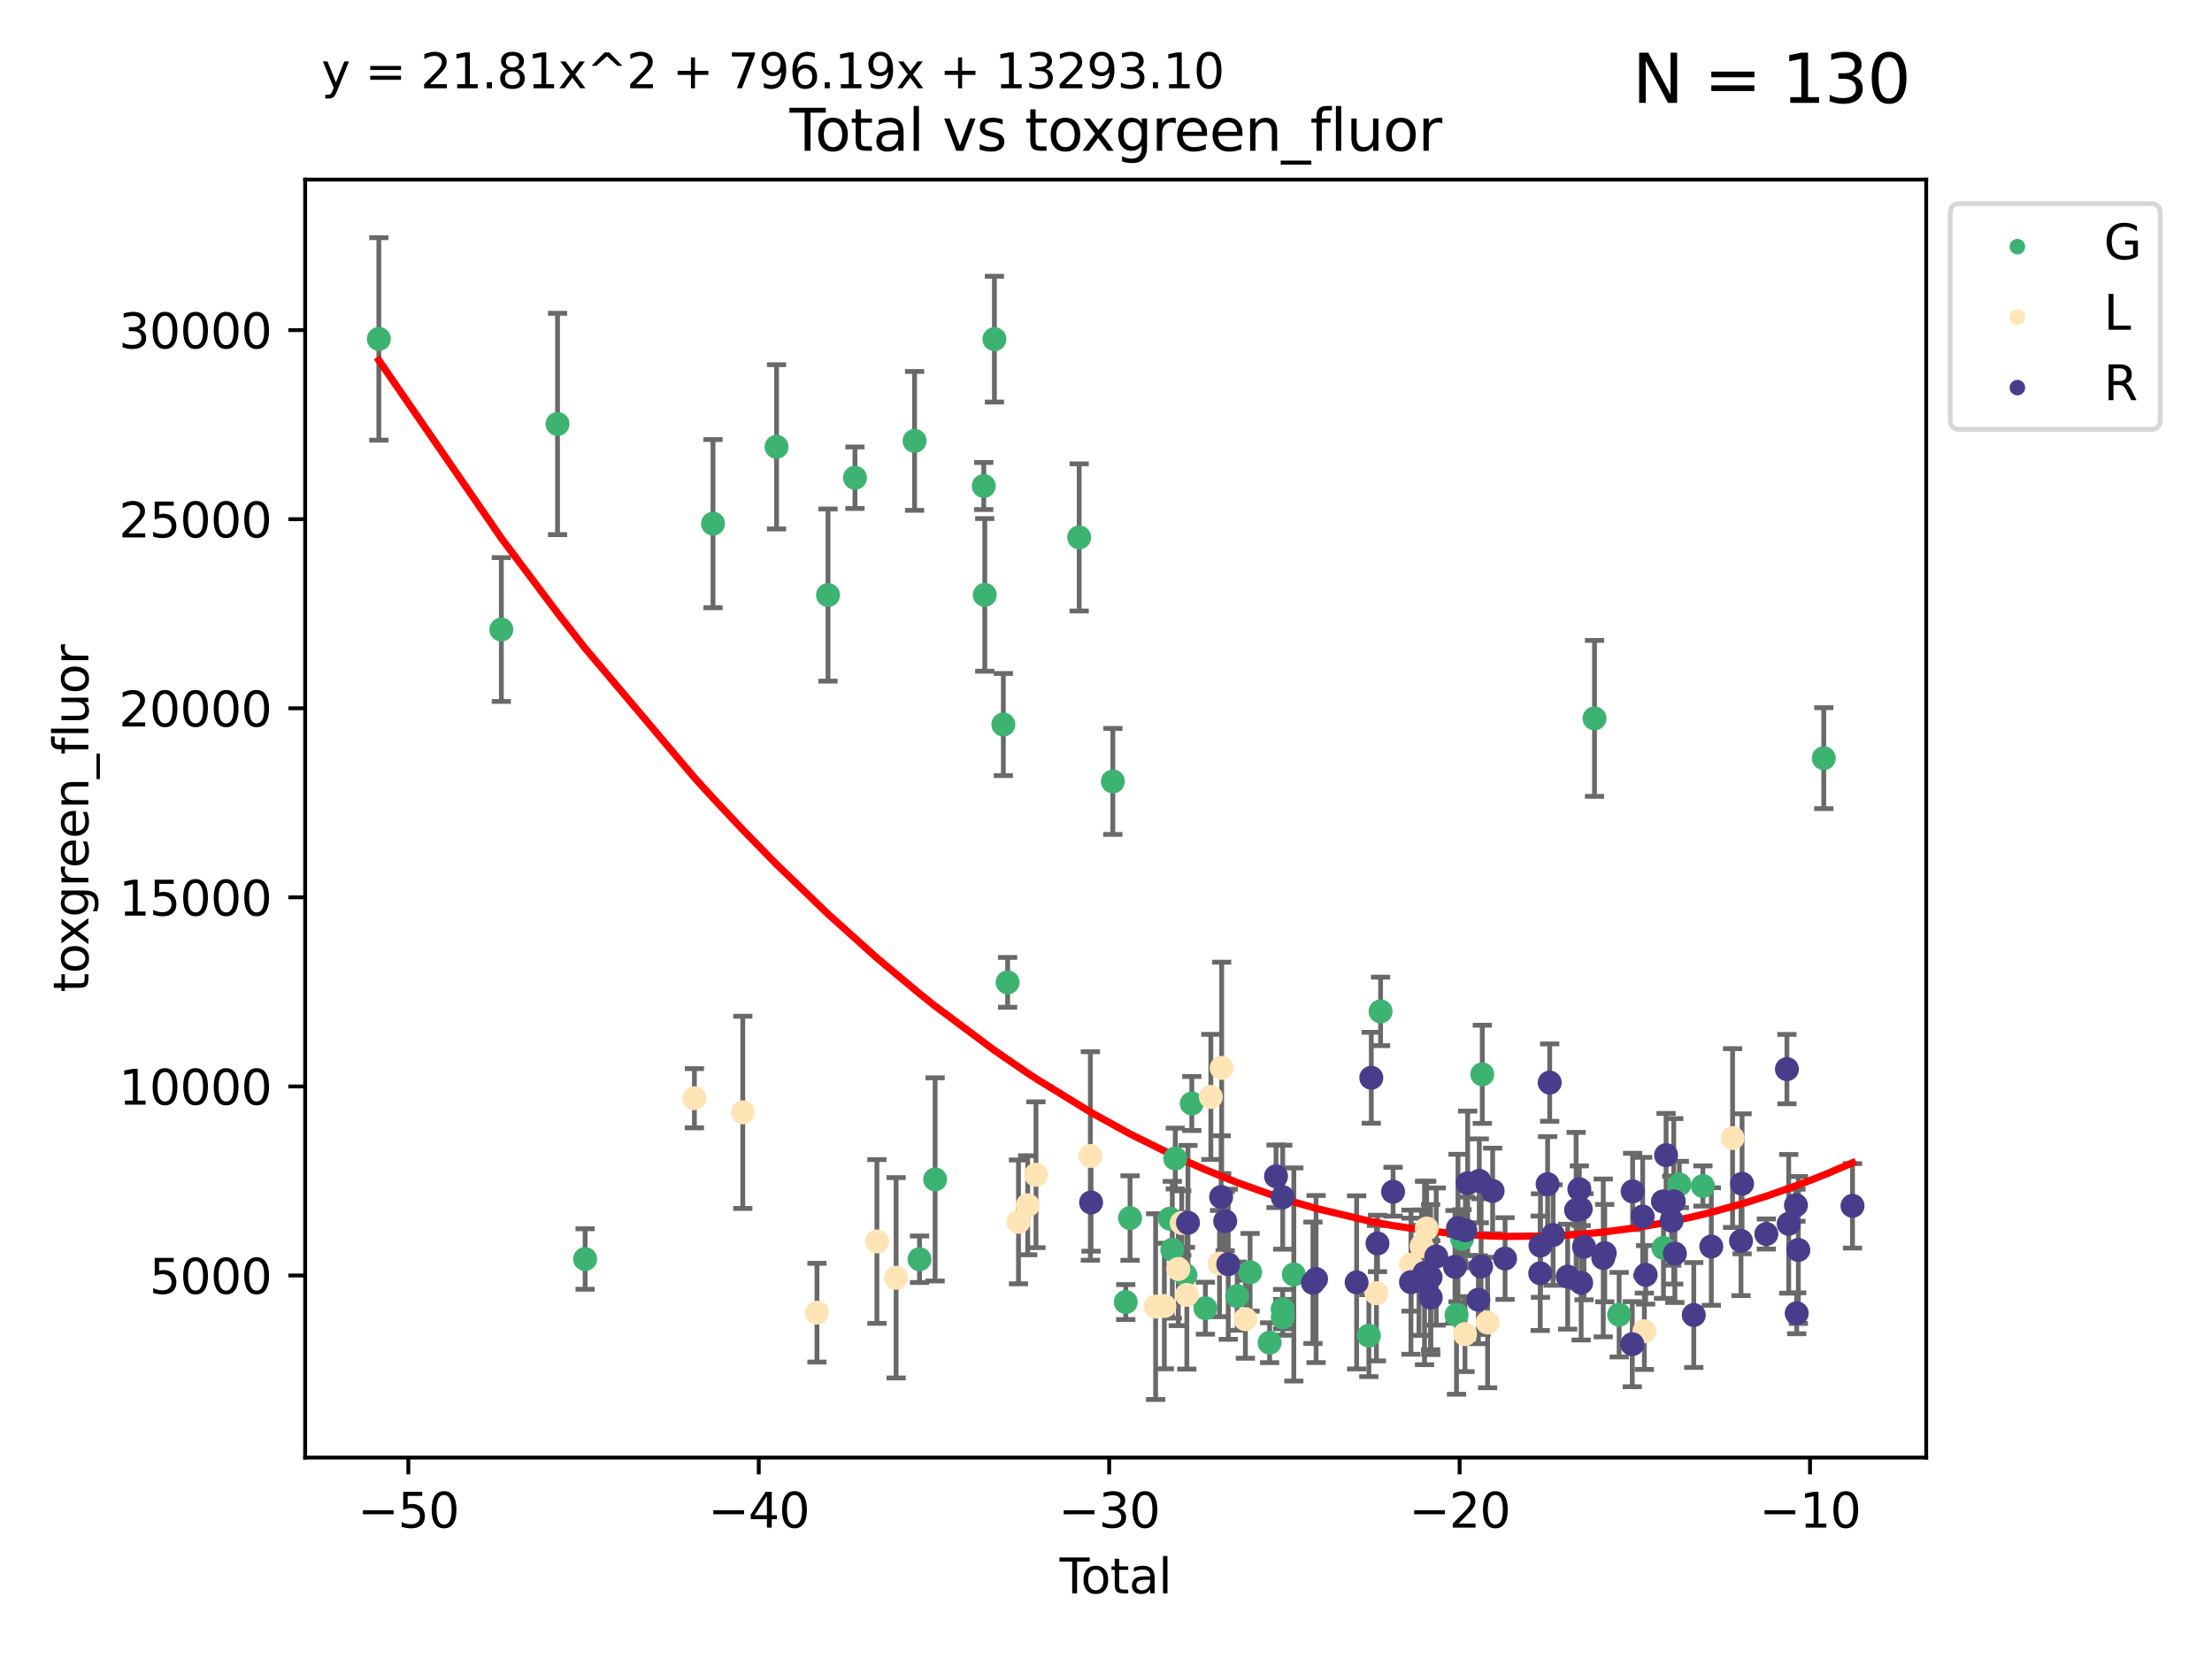<?xml version="1.0" encoding="utf-8" standalone="no"?>
<!DOCTYPE svg PUBLIC "-//W3C//DTD SVG 1.1//EN"
  "http://www.w3.org/Graphics/SVG/1.1/DTD/svg11.dtd">
<svg xmlns:xlink="http://www.w3.org/1999/xlink" width="460.8pt" height="345.6pt" viewBox="0 0 460.8 345.6" xmlns="http://www.w3.org/2000/svg" version="1.1">
 <defs>
  <style type="text/css">*{stroke-linejoin: round; stroke-linecap: butt}</style>
 </defs>
 <g id="figure_1">
  <g id="patch_1">
   <path d="M 0 345.6 
L 460.8 345.6 
L 460.8 0 
L 0 0 
z
" style="fill: #ffffff"/>
  </g>
  <g id="axes_1">
   <g id="patch_2">
    <path d="M 63.571 303.64 
L 401.26 303.64 
L 401.26 37.411 
L 63.571 37.411 
z
" style="fill: #ffffff"/>
   </g>
   <g id="PathCollection_1">
    <defs>
     <path id="ma82463953a" d="M 0 1.118 
C 0.297 1.118 0.581 1 0.791 0.791 
C 1 0.581 1.118 0.297 1.118 0 
C 1.118 -0.297 1 -0.581 0.791 -0.791 
C 0.581 -1 0.297 -1.118 0 -1.118 
C -0.297 -1.118 -0.581 -1 -0.791 -0.791 
C -1 -0.581 -1.118 -0.297 -1.118 0 
C -1.118 0.297 -1 0.581 -0.791 0.791 
C -0.581 1 -0.297 1.118 0 1.118 
z
" style="stroke: #3cb371"/>
    </defs>
    <g clip-path="url(#pf33e746cdc)">
     <use xlink:href="#ma82463953a" x="78.921" y="70.602" style="fill: #3cb371; stroke: #3cb371"/>
     <use xlink:href="#ma82463953a" x="104.438" y="131.144" style="fill: #3cb371; stroke: #3cb371"/>
     <use xlink:href="#ma82463953a" x="116.142" y="88.319" style="fill: #3cb371; stroke: #3cb371"/>
     <use xlink:href="#ma82463953a" x="121.891" y="262.277" style="fill: #3cb371; stroke: #3cb371"/>
     <use xlink:href="#ma82463953a" x="148.531" y="109.083" style="fill: #3cb371; stroke: #3cb371"/>
     <use xlink:href="#ma82463953a" x="161.77" y="93.083" style="fill: #3cb371; stroke: #3cb371"/>
     <use xlink:href="#ma82463953a" x="172.487" y="123.957" style="fill: #3cb371; stroke: #3cb371"/>
     <use xlink:href="#ma82463953a" x="178.104" y="99.522" style="fill: #3cb371; stroke: #3cb371"/>
     <use xlink:href="#ma82463953a" x="190.525" y="91.846" style="fill: #3cb371; stroke: #3cb371"/>
     <use xlink:href="#ma82463953a" x="191.555" y="262.321" style="fill: #3cb371; stroke: #3cb371"/>
     <use xlink:href="#ma82463953a" x="194.803" y="245.691" style="fill: #3cb371; stroke: #3cb371"/>
     <use xlink:href="#ma82463953a" x="204.934" y="101.242" style="fill: #3cb371; stroke: #3cb371"/>
     <use xlink:href="#ma82463953a" x="205.145" y="123.926" style="fill: #3cb371; stroke: #3cb371"/>
     <use xlink:href="#ma82463953a" x="207.158" y="70.65" style="fill: #3cb371; stroke: #3cb371"/>
     <use xlink:href="#ma82463953a" x="209.016" y="150.936" style="fill: #3cb371; stroke: #3cb371"/>
     <use xlink:href="#ma82463953a" x="209.909" y="204.643" style="fill: #3cb371; stroke: #3cb371"/>
     <use xlink:href="#ma82463953a" x="224.813" y="111.953" style="fill: #3cb371; stroke: #3cb371"/>
     <use xlink:href="#ma82463953a" x="231.827" y="162.782" style="fill: #3cb371; stroke: #3cb371"/>
     <use xlink:href="#ma82463953a" x="234.518" y="271.241" style="fill: #3cb371; stroke: #3cb371"/>
     <use xlink:href="#ma82463953a" x="235.409" y="253.744" style="fill: #3cb371; stroke: #3cb371"/>
     <use xlink:href="#ma82463953a" x="243.717" y="253.872" style="fill: #3cb371; stroke: #3cb371"/>
     <use xlink:href="#ma82463953a" x="244.211" y="260.348" style="fill: #3cb371; stroke: #3cb371"/>
     <use xlink:href="#ma82463953a" x="244.832" y="241.344" style="fill: #3cb371; stroke: #3cb371"/>
     <use xlink:href="#ma82463953a" x="246.947" y="265.623" style="fill: #3cb371; stroke: #3cb371"/>
     <use xlink:href="#ma82463953a" x="248.275" y="229.881" style="fill: #3cb371; stroke: #3cb371"/>
     <use xlink:href="#ma82463953a" x="251.106" y="272.524" style="fill: #3cb371; stroke: #3cb371"/>
     <use xlink:href="#ma82463953a" x="257.732" y="270.003" style="fill: #3cb371; stroke: #3cb371"/>
     <use xlink:href="#ma82463953a" x="260.418" y="265.039" style="fill: #3cb371; stroke: #3cb371"/>
     <use xlink:href="#ma82463953a" x="264.481" y="279.706" style="fill: #3cb371; stroke: #3cb371"/>
     <use xlink:href="#ma82463953a" x="267.198" y="272.71" style="fill: #3cb371; stroke: #3cb371"/>
     <use xlink:href="#ma82463953a" x="267.228" y="274.421" style="fill: #3cb371; stroke: #3cb371"/>
     <use xlink:href="#ma82463953a" x="269.528" y="265.493" style="fill: #3cb371; stroke: #3cb371"/>
     <use xlink:href="#ma82463953a" x="285.16" y="278.246" style="fill: #3cb371; stroke: #3cb371"/>
     <use xlink:href="#ma82463953a" x="287.6" y="210.693" style="fill: #3cb371; stroke: #3cb371"/>
     <use xlink:href="#ma82463953a" x="303.419" y="273.906" style="fill: #3cb371; stroke: #3cb371"/>
     <use xlink:href="#ma82463953a" x="304.562" y="258.05" style="fill: #3cb371; stroke: #3cb371"/>
     <use xlink:href="#ma82463953a" x="308.786" y="223.796" style="fill: #3cb371; stroke: #3cb371"/>
     <use xlink:href="#ma82463953a" x="332.168" y="149.65" style="fill: #3cb371; stroke: #3cb371"/>
     <use xlink:href="#ma82463953a" x="337.299" y="273.878" style="fill: #3cb371; stroke: #3cb371"/>
     <use xlink:href="#ma82463953a" x="346.532" y="259.96" style="fill: #3cb371; stroke: #3cb371"/>
     <use xlink:href="#ma82463953a" x="349.842" y="246.749" style="fill: #3cb371; stroke: #3cb371"/>
     <use xlink:href="#ma82463953a" x="354.746" y="247.065" style="fill: #3cb371; stroke: #3cb371"/>
     <use xlink:href="#ma82463953a" x="379.924" y="157.939" style="fill: #3cb371; stroke: #3cb371"/>
    </g>
   </g>
   <g id="PathCollection_2">
    <defs>
     <path id="mec62ca64e9" d="M 0 1.118 
C 0.297 1.118 0.581 1 0.791 0.791 
C 1 0.581 1.118 0.297 1.118 0 
C 1.118 -0.297 1 -0.581 0.791 -0.791 
C 0.581 -1 0.297 -1.118 0 -1.118 
C -0.297 -1.118 -0.581 -1 -0.791 -0.791 
C -1 -0.581 -1.118 -0.297 -1.118 0 
C -1.118 0.297 -1 0.581 -0.791 0.791 
C -0.581 1 -0.297 1.118 0 1.118 
z
" style="stroke: #ffe4b5"/>
    </defs>
    <g clip-path="url(#pf33e746cdc)">
     <use xlink:href="#mec62ca64e9" x="144.659" y="228.783" style="fill: #ffe4b5; stroke: #ffe4b5"/>
     <use xlink:href="#mec62ca64e9" x="154.734" y="231.719" style="fill: #ffe4b5; stroke: #ffe4b5"/>
     <use xlink:href="#mec62ca64e9" x="170.186" y="273.455" style="fill: #ffe4b5; stroke: #ffe4b5"/>
     <use xlink:href="#mec62ca64e9" x="182.677" y="258.617" style="fill: #ffe4b5; stroke: #ffe4b5"/>
     <use xlink:href="#mec62ca64e9" x="186.675" y="266.184" style="fill: #ffe4b5; stroke: #ffe4b5"/>
     <use xlink:href="#mec62ca64e9" x="212.174" y="254.541" style="fill: #ffe4b5; stroke: #ffe4b5"/>
     <use xlink:href="#mec62ca64e9" x="214.091" y="251.076" style="fill: #ffe4b5; stroke: #ffe4b5"/>
     <use xlink:href="#mec62ca64e9" x="215.813" y="244.722" style="fill: #ffe4b5; stroke: #ffe4b5"/>
     <use xlink:href="#mec62ca64e9" x="227.141" y="240.811" style="fill: #ffe4b5; stroke: #ffe4b5"/>
     <use xlink:href="#mec62ca64e9" x="240.738" y="272.194" style="fill: #ffe4b5; stroke: #ffe4b5"/>
     <use xlink:href="#mec62ca64e9" x="242.556" y="272.07" style="fill: #ffe4b5; stroke: #ffe4b5"/>
     <use xlink:href="#mec62ca64e9" x="245.461" y="264.356" style="fill: #ffe4b5; stroke: #ffe4b5"/>
     <use xlink:href="#mec62ca64e9" x="246.176" y="254.768" style="fill: #ffe4b5; stroke: #ffe4b5"/>
     <use xlink:href="#mec62ca64e9" x="247.24" y="269.744" style="fill: #ffe4b5; stroke: #ffe4b5"/>
     <use xlink:href="#mec62ca64e9" x="252.24" y="228.508" style="fill: #ffe4b5; stroke: #ffe4b5"/>
     <use xlink:href="#mec62ca64e9" x="254.052" y="263.222" style="fill: #ffe4b5; stroke: #ffe4b5"/>
     <use xlink:href="#mec62ca64e9" x="254.496" y="222.46" style="fill: #ffe4b5; stroke: #ffe4b5"/>
     <use xlink:href="#mec62ca64e9" x="259.439" y="274.809" style="fill: #ffe4b5; stroke: #ffe4b5"/>
     <use xlink:href="#mec62ca64e9" x="286.733" y="269.394" style="fill: #ffe4b5; stroke: #ffe4b5"/>
     <use xlink:href="#mec62ca64e9" x="293.941" y="263.449" style="fill: #ffe4b5; stroke: #ffe4b5"/>
     <use xlink:href="#mec62ca64e9" x="296.145" y="259.595" style="fill: #ffe4b5; stroke: #ffe4b5"/>
     <use xlink:href="#mec62ca64e9" x="297.201" y="255.927" style="fill: #ffe4b5; stroke: #ffe4b5"/>
     <use xlink:href="#mec62ca64e9" x="305.188" y="277.918" style="fill: #ffe4b5; stroke: #ffe4b5"/>
     <use xlink:href="#mec62ca64e9" x="309.898" y="275.501" style="fill: #ffe4b5; stroke: #ffe4b5"/>
     <use xlink:href="#mec62ca64e9" x="342.552" y="277.324" style="fill: #ffe4b5; stroke: #ffe4b5"/>
     <use xlink:href="#mec62ca64e9" x="360.932" y="237.078" style="fill: #ffe4b5; stroke: #ffe4b5"/>
    </g>
   </g>
   <g id="PathCollection_3">
    <defs>
     <path id="mc285bb4b21" d="M 0 1.118 
C 0.297 1.118 0.581 1 0.791 0.791 
C 1 0.581 1.118 0.297 1.118 0 
C 1.118 -0.297 1 -0.581 0.791 -0.791 
C 0.581 -1 0.297 -1.118 0 -1.118 
C -0.297 -1.118 -0.581 -1 -0.791 -0.791 
C -1 -0.581 -1.118 -0.297 -1.118 0 
C -1.118 0.297 -1 0.581 -0.791 0.791 
C -0.581 1 -0.297 1.118 0 1.118 
z
" style="stroke: #483d8b"/>
    </defs>
    <g clip-path="url(#pf33e746cdc)">
     <use xlink:href="#mc285bb4b21" x="227.287" y="250.498" style="fill: #483d8b; stroke: #483d8b"/>
     <use xlink:href="#mc285bb4b21" x="247.476" y="254.72" style="fill: #483d8b; stroke: #483d8b"/>
     <use xlink:href="#mc285bb4b21" x="254.384" y="249.351" style="fill: #483d8b; stroke: #483d8b"/>
     <use xlink:href="#mc285bb4b21" x="255.227" y="254.388" style="fill: #483d8b; stroke: #483d8b"/>
     <use xlink:href="#mc285bb4b21" x="255.865" y="263.367" style="fill: #483d8b; stroke: #483d8b"/>
     <use xlink:href="#mc285bb4b21" x="265.82" y="245.048" style="fill: #483d8b; stroke: #483d8b"/>
     <use xlink:href="#mc285bb4b21" x="267.215" y="249.395" style="fill: #483d8b; stroke: #483d8b"/>
     <use xlink:href="#mc285bb4b21" x="273.506" y="267.23" style="fill: #483d8b; stroke: #483d8b"/>
     <use xlink:href="#mc285bb4b21" x="274.163" y="266.443" style="fill: #483d8b; stroke: #483d8b"/>
     <use xlink:href="#mc285bb4b21" x="282.609" y="267.139" style="fill: #483d8b; stroke: #483d8b"/>
     <use xlink:href="#mc285bb4b21" x="285.664" y="224.515" style="fill: #483d8b; stroke: #483d8b"/>
     <use xlink:href="#mc285bb4b21" x="286.959" y="259.029" style="fill: #483d8b; stroke: #483d8b"/>
     <use xlink:href="#mc285bb4b21" x="290.204" y="248.257" style="fill: #483d8b; stroke: #483d8b"/>
     <use xlink:href="#mc285bb4b21" x="293.927" y="267.096" style="fill: #483d8b; stroke: #483d8b"/>
     <use xlink:href="#mc285bb4b21" x="295.604" y="266.725" style="fill: #483d8b; stroke: #483d8b"/>
     <use xlink:href="#mc285bb4b21" x="296.756" y="265.189" style="fill: #483d8b; stroke: #483d8b"/>
     <use xlink:href="#mc285bb4b21" x="298.02" y="266.057" style="fill: #483d8b; stroke: #483d8b"/>
     <use xlink:href="#mc285bb4b21" x="298.057" y="270.316" style="fill: #483d8b; stroke: #483d8b"/>
     <use xlink:href="#mc285bb4b21" x="299.194" y="261.758" style="fill: #483d8b; stroke: #483d8b"/>
     <use xlink:href="#mc285bb4b21" x="303.101" y="263.901" style="fill: #483d8b; stroke: #483d8b"/>
     <use xlink:href="#mc285bb4b21" x="303.725" y="255.815" style="fill: #483d8b; stroke: #483d8b"/>
     <use xlink:href="#mc285bb4b21" x="305.268" y="256.3" style="fill: #483d8b; stroke: #483d8b"/>
     <use xlink:href="#mc285bb4b21" x="305.744" y="246.494" style="fill: #483d8b; stroke: #483d8b"/>
     <use xlink:href="#mc285bb4b21" x="307.973" y="270.755" style="fill: #483d8b; stroke: #483d8b"/>
     <use xlink:href="#mc285bb4b21" x="308.162" y="245.991" style="fill: #483d8b; stroke: #483d8b"/>
     <use xlink:href="#mc285bb4b21" x="308.541" y="263.849" style="fill: #483d8b; stroke: #483d8b"/>
     <use xlink:href="#mc285bb4b21" x="310.942" y="248.094" style="fill: #483d8b; stroke: #483d8b"/>
     <use xlink:href="#mc285bb4b21" x="313.533" y="262.178" style="fill: #483d8b; stroke: #483d8b"/>
     <use xlink:href="#mc285bb4b21" x="320.858" y="265.25" style="fill: #483d8b; stroke: #483d8b"/>
     <use xlink:href="#mc285bb4b21" x="320.906" y="259.472" style="fill: #483d8b; stroke: #483d8b"/>
     <use xlink:href="#mc285bb4b21" x="322.395" y="246.681" style="fill: #483d8b; stroke: #483d8b"/>
     <use xlink:href="#mc285bb4b21" x="322.832" y="225.521" style="fill: #483d8b; stroke: #483d8b"/>
     <use xlink:href="#mc285bb4b21" x="323.537" y="257.274" style="fill: #483d8b; stroke: #483d8b"/>
     <use xlink:href="#mc285bb4b21" x="326.573" y="265.949" style="fill: #483d8b; stroke: #483d8b"/>
     <use xlink:href="#mc285bb4b21" x="328.33" y="252.081" style="fill: #483d8b; stroke: #483d8b"/>
     <use xlink:href="#mc285bb4b21" x="329.007" y="247.743" style="fill: #483d8b; stroke: #483d8b"/>
     <use xlink:href="#mc285bb4b21" x="329.292" y="251.838" style="fill: #483d8b; stroke: #483d8b"/>
     <use xlink:href="#mc285bb4b21" x="329.383" y="267.223" style="fill: #483d8b; stroke: #483d8b"/>
     <use xlink:href="#mc285bb4b21" x="329.977" y="259.72" style="fill: #483d8b; stroke: #483d8b"/>
     <use xlink:href="#mc285bb4b21" x="333.987" y="262.05" style="fill: #483d8b; stroke: #483d8b"/>
     <use xlink:href="#mc285bb4b21" x="334.293" y="261.048" style="fill: #483d8b; stroke: #483d8b"/>
     <use xlink:href="#mc285bb4b21" x="340.034" y="280.018" style="fill: #483d8b; stroke: #483d8b"/>
     <use xlink:href="#mc285bb4b21" x="340.107" y="248.192" style="fill: #483d8b; stroke: #483d8b"/>
     <use xlink:href="#mc285bb4b21" x="342.2" y="253.423" style="fill: #483d8b; stroke: #483d8b"/>
     <use xlink:href="#mc285bb4b21" x="342.821" y="265.576" style="fill: #483d8b; stroke: #483d8b"/>
     <use xlink:href="#mc285bb4b21" x="346.424" y="250.286" style="fill: #483d8b; stroke: #483d8b"/>
     <use xlink:href="#mc285bb4b21" x="347.076" y="240.633" style="fill: #483d8b; stroke: #483d8b"/>
     <use xlink:href="#mc285bb4b21" x="348.246" y="254.289" style="fill: #483d8b; stroke: #483d8b"/>
     <use xlink:href="#mc285bb4b21" x="348.679" y="250.253" style="fill: #483d8b; stroke: #483d8b"/>
     <use xlink:href="#mc285bb4b21" x="348.906" y="261.153" style="fill: #483d8b; stroke: #483d8b"/>
     <use xlink:href="#mc285bb4b21" x="352.843" y="273.939" style="fill: #483d8b; stroke: #483d8b"/>
     <use xlink:href="#mc285bb4b21" x="356.496" y="259.671" style="fill: #483d8b; stroke: #483d8b"/>
     <use xlink:href="#mc285bb4b21" x="362.682" y="258.511" style="fill: #483d8b; stroke: #483d8b"/>
     <use xlink:href="#mc285bb4b21" x="362.908" y="246.608" style="fill: #483d8b; stroke: #483d8b"/>
     <use xlink:href="#mc285bb4b21" x="367.96" y="257.067" style="fill: #483d8b; stroke: #483d8b"/>
     <use xlink:href="#mc285bb4b21" x="372.249" y="222.715" style="fill: #483d8b; stroke: #483d8b"/>
     <use xlink:href="#mc285bb4b21" x="372.622" y="254.944" style="fill: #483d8b; stroke: #483d8b"/>
     <use xlink:href="#mc285bb4b21" x="374.127" y="251.067" style="fill: #483d8b; stroke: #483d8b"/>
     <use xlink:href="#mc285bb4b21" x="374.285" y="273.584" style="fill: #483d8b; stroke: #483d8b"/>
     <use xlink:href="#mc285bb4b21" x="374.628" y="260.389" style="fill: #483d8b; stroke: #483d8b"/>
     <use xlink:href="#mc285bb4b21" x="385.911" y="251.196" style="fill: #483d8b; stroke: #483d8b"/>
    </g>
   </g>
   <g id="matplotlib.axis_1">
    <g id="xtick_1">
     <g id="line2d_1">
      <defs>
       <path id="m972d7d8852" d="M 0 0 
L 0 3.5 
" style="stroke: #000000; stroke-width: 0.8"/>
      </defs>
      <g>
       <use xlink:href="#m972d7d8852" x="85.064" y="303.64" style="stroke: #000000; stroke-width: 0.8"/>
      </g>
     </g>
     <g id="text_1">
      <!-- −50 -->
      <g transform="translate(74.512 318.238)scale(0.1 -0.1)">
       <defs>
        <path id="DejaVuSans-2212" d="M 678 2272 
L 4684 2272 
L 4684 1741 
L 678 1741 
L 678 2272 
z
" transform="scale(0.016)"/>
        <path id="DejaVuSans-35" d="M 691 4666 
L 3169 4666 
L 3169 4134 
L 1269 4134 
L 1269 2991 
Q 1406 3038 1543 3061 
Q 1681 3084 1819 3084 
Q 2600 3084 3056 2656 
Q 3513 2228 3513 1497 
Q 3513 744 3044 326 
Q 2575 -91 1722 -91 
Q 1428 -91 1123 -41 
Q 819 9 494 109 
L 494 744 
Q 775 591 1075 516 
Q 1375 441 1709 441 
Q 2250 441 2565 725 
Q 2881 1009 2881 1497 
Q 2881 1984 2565 2268 
Q 2250 2553 1709 2553 
Q 1456 2553 1204 2497 
Q 953 2441 691 2322 
L 691 4666 
z
" transform="scale(0.016)"/>
        <path id="DejaVuSans-30" d="M 2034 4250 
Q 1547 4250 1301 3770 
Q 1056 3291 1056 2328 
Q 1056 1369 1301 889 
Q 1547 409 2034 409 
Q 2525 409 2770 889 
Q 3016 1369 3016 2328 
Q 3016 3291 2770 3770 
Q 2525 4250 2034 4250 
z
M 2034 4750 
Q 2819 4750 3233 4129 
Q 3647 3509 3647 2328 
Q 3647 1150 3233 529 
Q 2819 -91 2034 -91 
Q 1250 -91 836 529 
Q 422 1150 422 2328 
Q 422 3509 836 4129 
Q 1250 4750 2034 4750 
z
" transform="scale(0.016)"/>
       </defs>
       <use xlink:href="#DejaVuSans-2212"/>
       <use xlink:href="#DejaVuSans-35" x="83.789"/>
       <use xlink:href="#DejaVuSans-30" x="147.412"/>
      </g>
     </g>
    </g>
    <g id="xtick_2">
     <g id="line2d_2">
      <g>
       <use xlink:href="#m972d7d8852" x="158.064" y="303.64" style="stroke: #000000; stroke-width: 0.8"/>
      </g>
     </g>
     <g id="text_2">
      <!-- −40 -->
      <g transform="translate(147.512 318.238)scale(0.1 -0.1)">
       <defs>
        <path id="DejaVuSans-34" d="M 2419 4116 
L 825 1625 
L 2419 1625 
L 2419 4116 
z
M 2253 4666 
L 3047 4666 
L 3047 1625 
L 3713 1625 
L 3713 1100 
L 3047 1100 
L 3047 0 
L 2419 0 
L 2419 1100 
L 313 1100 
L 313 1709 
L 2253 4666 
z
" transform="scale(0.016)"/>
       </defs>
       <use xlink:href="#DejaVuSans-2212"/>
       <use xlink:href="#DejaVuSans-34" x="83.789"/>
       <use xlink:href="#DejaVuSans-30" x="147.412"/>
      </g>
     </g>
    </g>
    <g id="xtick_3">
     <g id="line2d_3">
      <g>
       <use xlink:href="#m972d7d8852" x="231.064" y="303.64" style="stroke: #000000; stroke-width: 0.8"/>
      </g>
     </g>
     <g id="text_3">
      <!-- −30 -->
      <g transform="translate(220.511 318.238)scale(0.1 -0.1)">
       <defs>
        <path id="DejaVuSans-33" d="M 2597 2516 
Q 3050 2419 3304 2112 
Q 3559 1806 3559 1356 
Q 3559 666 3084 287 
Q 2609 -91 1734 -91 
Q 1441 -91 1130 -33 
Q 819 25 488 141 
L 488 750 
Q 750 597 1062 519 
Q 1375 441 1716 441 
Q 2309 441 2620 675 
Q 2931 909 2931 1356 
Q 2931 1769 2642 2001 
Q 2353 2234 1838 2234 
L 1294 2234 
L 1294 2753 
L 1863 2753 
Q 2328 2753 2575 2939 
Q 2822 3125 2822 3475 
Q 2822 3834 2567 4026 
Q 2313 4219 1838 4219 
Q 1578 4219 1281 4162 
Q 984 4106 628 3988 
L 628 4550 
Q 988 4650 1302 4700 
Q 1616 4750 1894 4750 
Q 2613 4750 3031 4423 
Q 3450 4097 3450 3541 
Q 3450 3153 3228 2886 
Q 3006 2619 2597 2516 
z
" transform="scale(0.016)"/>
       </defs>
       <use xlink:href="#DejaVuSans-2212"/>
       <use xlink:href="#DejaVuSans-33" x="83.789"/>
       <use xlink:href="#DejaVuSans-30" x="147.412"/>
      </g>
     </g>
    </g>
    <g id="xtick_4">
     <g id="line2d_4">
      <g>
       <use xlink:href="#m972d7d8852" x="304.063" y="303.64" style="stroke: #000000; stroke-width: 0.8"/>
      </g>
     </g>
     <g id="text_4">
      <!-- −20 -->
      <g transform="translate(293.511 318.238)scale(0.1 -0.1)">
       <defs>
        <path id="DejaVuSans-32" d="M 1228 531 
L 3431 531 
L 3431 0 
L 469 0 
L 469 531 
Q 828 903 1448 1529 
Q 2069 2156 2228 2338 
Q 2531 2678 2651 2914 
Q 2772 3150 2772 3378 
Q 2772 3750 2511 3984 
Q 2250 4219 1831 4219 
Q 1534 4219 1204 4116 
Q 875 4013 500 3803 
L 500 4441 
Q 881 4594 1212 4672 
Q 1544 4750 1819 4750 
Q 2544 4750 2975 4387 
Q 3406 4025 3406 3419 
Q 3406 3131 3298 2873 
Q 3191 2616 2906 2266 
Q 2828 2175 2409 1742 
Q 1991 1309 1228 531 
z
" transform="scale(0.016)"/>
       </defs>
       <use xlink:href="#DejaVuSans-2212"/>
       <use xlink:href="#DejaVuSans-32" x="83.789"/>
       <use xlink:href="#DejaVuSans-30" x="147.412"/>
      </g>
     </g>
    </g>
    <g id="xtick_5">
     <g id="line2d_5">
      <g>
       <use xlink:href="#m972d7d8852" x="377.063" y="303.64" style="stroke: #000000; stroke-width: 0.8"/>
      </g>
     </g>
     <g id="text_5">
      <!-- −10 -->
      <g transform="translate(366.511 318.238)scale(0.1 -0.1)">
       <defs>
        <path id="DejaVuSans-31" d="M 794 531 
L 1825 531 
L 1825 4091 
L 703 3866 
L 703 4441 
L 1819 4666 
L 2450 4666 
L 2450 531 
L 3481 531 
L 3481 0 
L 794 0 
L 794 531 
z
" transform="scale(0.016)"/>
       </defs>
       <use xlink:href="#DejaVuSans-2212"/>
       <use xlink:href="#DejaVuSans-31" x="83.789"/>
       <use xlink:href="#DejaVuSans-30" x="147.412"/>
      </g>
     </g>
    </g>
    <g id="text_6">
     <!-- Total -->
     <g transform="translate(220.739 331.917)scale(0.1 -0.1)">
      <defs>
       <path id="DejaVuSans-54" d="M -19 4666 
L 3928 4666 
L 3928 4134 
L 2272 4134 
L 2272 0 
L 1638 0 
L 1638 4134 
L -19 4134 
L -19 4666 
z
" transform="scale(0.016)"/>
       <path id="DejaVuSans-6f" d="M 1959 3097 
Q 1497 3097 1228 2736 
Q 959 2375 959 1747 
Q 959 1119 1226 758 
Q 1494 397 1959 397 
Q 2419 397 2687 759 
Q 2956 1122 2956 1747 
Q 2956 2369 2687 2733 
Q 2419 3097 1959 3097 
z
M 1959 3584 
Q 2709 3584 3137 3096 
Q 3566 2609 3566 1747 
Q 3566 888 3137 398 
Q 2709 -91 1959 -91 
Q 1206 -91 779 398 
Q 353 888 353 1747 
Q 353 2609 779 3096 
Q 1206 3584 1959 3584 
z
" transform="scale(0.016)"/>
       <path id="DejaVuSans-74" d="M 1172 4494 
L 1172 3500 
L 2356 3500 
L 2356 3053 
L 1172 3053 
L 1172 1153 
Q 1172 725 1289 603 
Q 1406 481 1766 481 
L 2356 481 
L 2356 0 
L 1766 0 
Q 1100 0 847 248 
Q 594 497 594 1153 
L 594 3053 
L 172 3053 
L 172 3500 
L 594 3500 
L 594 4494 
L 1172 4494 
z
" transform="scale(0.016)"/>
       <path id="DejaVuSans-61" d="M 2194 1759 
Q 1497 1759 1228 1600 
Q 959 1441 959 1056 
Q 959 750 1161 570 
Q 1363 391 1709 391 
Q 2188 391 2477 730 
Q 2766 1069 2766 1631 
L 2766 1759 
L 2194 1759 
z
M 3341 1997 
L 3341 0 
L 2766 0 
L 2766 531 
Q 2569 213 2275 61 
Q 1981 -91 1556 -91 
Q 1019 -91 701 211 
Q 384 513 384 1019 
Q 384 1609 779 1909 
Q 1175 2209 1959 2209 
L 2766 2209 
L 2766 2266 
Q 2766 2663 2505 2880 
Q 2244 3097 1772 3097 
Q 1472 3097 1187 3025 
Q 903 2953 641 2809 
L 641 3341 
Q 956 3463 1253 3523 
Q 1550 3584 1831 3584 
Q 2591 3584 2966 3190 
Q 3341 2797 3341 1997 
z
" transform="scale(0.016)"/>
       <path id="DejaVuSans-6c" d="M 603 4863 
L 1178 4863 
L 1178 0 
L 603 0 
L 603 4863 
z
" transform="scale(0.016)"/>
      </defs>
      <use xlink:href="#DejaVuSans-54"/>
      <use xlink:href="#DejaVuSans-6f" x="44.084"/>
      <use xlink:href="#DejaVuSans-74" x="105.266"/>
      <use xlink:href="#DejaVuSans-61" x="144.475"/>
      <use xlink:href="#DejaVuSans-6c" x="205.754"/>
     </g>
    </g>
   </g>
   <g id="matplotlib.axis_2">
    <g id="ytick_1">
     <g id="line2d_6">
      <defs>
       <path id="mde42a9117a" d="M 0 0 
L -3.5 0 
" style="stroke: #000000; stroke-width: 0.8"/>
      </defs>
      <g>
       <use xlink:href="#mde42a9117a" x="63.571" y="265.711" style="stroke: #000000; stroke-width: 0.8"/>
      </g>
     </g>
     <g id="text_7">
      <!-- 5000 -->
      <g transform="translate(31.121 269.51)scale(0.1 -0.1)">
       <use xlink:href="#DejaVuSans-35"/>
       <use xlink:href="#DejaVuSans-30" x="63.623"/>
       <use xlink:href="#DejaVuSans-30" x="127.246"/>
       <use xlink:href="#DejaVuSans-30" x="190.869"/>
      </g>
     </g>
    </g>
    <g id="ytick_2">
     <g id="line2d_7">
      <g>
       <use xlink:href="#mde42a9117a" x="63.571" y="226.322" style="stroke: #000000; stroke-width: 0.8"/>
      </g>
     </g>
     <g id="text_8">
      <!-- 10000 -->
      <g transform="translate(24.759 230.121)scale(0.1 -0.1)">
       <use xlink:href="#DejaVuSans-31"/>
       <use xlink:href="#DejaVuSans-30" x="63.623"/>
       <use xlink:href="#DejaVuSans-30" x="127.246"/>
       <use xlink:href="#DejaVuSans-30" x="190.869"/>
       <use xlink:href="#DejaVuSans-30" x="254.492"/>
      </g>
     </g>
    </g>
    <g id="ytick_3">
     <g id="line2d_8">
      <g>
       <use xlink:href="#mde42a9117a" x="63.571" y="186.933" style="stroke: #000000; stroke-width: 0.8"/>
      </g>
     </g>
     <g id="text_9">
      <!-- 15000 -->
      <g transform="translate(24.759 190.732)scale(0.1 -0.1)">
       <use xlink:href="#DejaVuSans-31"/>
       <use xlink:href="#DejaVuSans-35" x="63.623"/>
       <use xlink:href="#DejaVuSans-30" x="127.246"/>
       <use xlink:href="#DejaVuSans-30" x="190.869"/>
       <use xlink:href="#DejaVuSans-30" x="254.492"/>
      </g>
     </g>
    </g>
    <g id="ytick_4">
     <g id="line2d_9">
      <g>
       <use xlink:href="#mde42a9117a" x="63.571" y="147.543" style="stroke: #000000; stroke-width: 0.8"/>
      </g>
     </g>
     <g id="text_10">
      <!-- 20000 -->
      <g transform="translate(24.759 151.343)scale(0.1 -0.1)">
       <use xlink:href="#DejaVuSans-32"/>
       <use xlink:href="#DejaVuSans-30" x="63.623"/>
       <use xlink:href="#DejaVuSans-30" x="127.246"/>
       <use xlink:href="#DejaVuSans-30" x="190.869"/>
       <use xlink:href="#DejaVuSans-30" x="254.492"/>
      </g>
     </g>
    </g>
    <g id="ytick_5">
     <g id="line2d_10">
      <g>
       <use xlink:href="#mde42a9117a" x="63.571" y="108.154" style="stroke: #000000; stroke-width: 0.8"/>
      </g>
     </g>
     <g id="text_11">
      <!-- 25000 -->
      <g transform="translate(24.759 111.953)scale(0.1 -0.1)">
       <use xlink:href="#DejaVuSans-32"/>
       <use xlink:href="#DejaVuSans-35" x="63.623"/>
       <use xlink:href="#DejaVuSans-30" x="127.246"/>
       <use xlink:href="#DejaVuSans-30" x="190.869"/>
       <use xlink:href="#DejaVuSans-30" x="254.492"/>
      </g>
     </g>
    </g>
    <g id="ytick_6">
     <g id="line2d_11">
      <g>
       <use xlink:href="#mde42a9117a" x="63.571" y="68.765" style="stroke: #000000; stroke-width: 0.8"/>
      </g>
     </g>
     <g id="text_12">
      <!-- 30000 -->
      <g transform="translate(24.759 72.564)scale(0.1 -0.1)">
       <use xlink:href="#DejaVuSans-33"/>
       <use xlink:href="#DejaVuSans-30" x="63.623"/>
       <use xlink:href="#DejaVuSans-30" x="127.246"/>
       <use xlink:href="#DejaVuSans-30" x="190.869"/>
       <use xlink:href="#DejaVuSans-30" x="254.492"/>
      </g>
     </g>
    </g>
    <g id="text_13">
     <!-- toxgreen_fluor -->
     <g transform="translate(18.401 206.72)rotate(-90)scale(0.1 -0.1)">
      <defs>
       <path id="DejaVuSans-78" d="M 3513 3500 
L 2247 1797 
L 3578 0 
L 2900 0 
L 1881 1375 
L 863 0 
L 184 0 
L 1544 1831 
L 300 3500 
L 978 3500 
L 1906 2253 
L 2834 3500 
L 3513 3500 
z
" transform="scale(0.016)"/>
       <path id="DejaVuSans-67" d="M 2906 1791 
Q 2906 2416 2648 2759 
Q 2391 3103 1925 3103 
Q 1463 3103 1205 2759 
Q 947 2416 947 1791 
Q 947 1169 1205 825 
Q 1463 481 1925 481 
Q 2391 481 2648 825 
Q 2906 1169 2906 1791 
z
M 3481 434 
Q 3481 -459 3084 -895 
Q 2688 -1331 1869 -1331 
Q 1566 -1331 1297 -1286 
Q 1028 -1241 775 -1147 
L 775 -588 
Q 1028 -725 1275 -790 
Q 1522 -856 1778 -856 
Q 2344 -856 2625 -561 
Q 2906 -266 2906 331 
L 2906 616 
Q 2728 306 2450 153 
Q 2172 0 1784 0 
Q 1141 0 747 490 
Q 353 981 353 1791 
Q 353 2603 747 3093 
Q 1141 3584 1784 3584 
Q 2172 3584 2450 3431 
Q 2728 3278 2906 2969 
L 2906 3500 
L 3481 3500 
L 3481 434 
z
" transform="scale(0.016)"/>
       <path id="DejaVuSans-72" d="M 2631 2963 
Q 2534 3019 2420 3045 
Q 2306 3072 2169 3072 
Q 1681 3072 1420 2755 
Q 1159 2438 1159 1844 
L 1159 0 
L 581 0 
L 581 3500 
L 1159 3500 
L 1159 2956 
Q 1341 3275 1631 3429 
Q 1922 3584 2338 3584 
Q 2397 3584 2469 3576 
Q 2541 3569 2628 3553 
L 2631 2963 
z
" transform="scale(0.016)"/>
       <path id="DejaVuSans-65" d="M 3597 1894 
L 3597 1613 
L 953 1613 
Q 991 1019 1311 708 
Q 1631 397 2203 397 
Q 2534 397 2845 478 
Q 3156 559 3463 722 
L 3463 178 
Q 3153 47 2828 -22 
Q 2503 -91 2169 -91 
Q 1331 -91 842 396 
Q 353 884 353 1716 
Q 353 2575 817 3079 
Q 1281 3584 2069 3584 
Q 2775 3584 3186 3129 
Q 3597 2675 3597 1894 
z
M 3022 2063 
Q 3016 2534 2758 2815 
Q 2500 3097 2075 3097 
Q 1594 3097 1305 2825 
Q 1016 2553 972 2059 
L 3022 2063 
z
" transform="scale(0.016)"/>
       <path id="DejaVuSans-6e" d="M 3513 2113 
L 3513 0 
L 2938 0 
L 2938 2094 
Q 2938 2591 2744 2837 
Q 2550 3084 2163 3084 
Q 1697 3084 1428 2787 
Q 1159 2491 1159 1978 
L 1159 0 
L 581 0 
L 581 3500 
L 1159 3500 
L 1159 2956 
Q 1366 3272 1645 3428 
Q 1925 3584 2291 3584 
Q 2894 3584 3203 3211 
Q 3513 2838 3513 2113 
z
" transform="scale(0.016)"/>
       <path id="DejaVuSans-5f" d="M 3263 -1063 
L 3263 -1509 
L -63 -1509 
L -63 -1063 
L 3263 -1063 
z
" transform="scale(0.016)"/>
       <path id="DejaVuSans-66" d="M 2375 4863 
L 2375 4384 
L 1825 4384 
Q 1516 4384 1395 4259 
Q 1275 4134 1275 3809 
L 1275 3500 
L 2222 3500 
L 2222 3053 
L 1275 3053 
L 1275 0 
L 697 0 
L 697 3053 
L 147 3053 
L 147 3500 
L 697 3500 
L 697 3744 
Q 697 4328 969 4595 
Q 1241 4863 1831 4863 
L 2375 4863 
z
" transform="scale(0.016)"/>
       <path id="DejaVuSans-75" d="M 544 1381 
L 544 3500 
L 1119 3500 
L 1119 1403 
Q 1119 906 1312 657 
Q 1506 409 1894 409 
Q 2359 409 2629 706 
Q 2900 1003 2900 1516 
L 2900 3500 
L 3475 3500 
L 3475 0 
L 2900 0 
L 2900 538 
Q 2691 219 2414 64 
Q 2138 -91 1772 -91 
Q 1169 -91 856 284 
Q 544 659 544 1381 
z
M 1991 3584 
L 1991 3584 
z
" transform="scale(0.016)"/>
      </defs>
      <use xlink:href="#DejaVuSans-74"/>
      <use xlink:href="#DejaVuSans-6f" x="39.209"/>
      <use xlink:href="#DejaVuSans-78" x="97.266"/>
      <use xlink:href="#DejaVuSans-67" x="156.445"/>
      <use xlink:href="#DejaVuSans-72" x="219.922"/>
      <use xlink:href="#DejaVuSans-65" x="258.785"/>
      <use xlink:href="#DejaVuSans-65" x="320.309"/>
      <use xlink:href="#DejaVuSans-6e" x="381.832"/>
      <use xlink:href="#DejaVuSans-5f" x="445.211"/>
      <use xlink:href="#DejaVuSans-66" x="495.211"/>
      <use xlink:href="#DejaVuSans-6c" x="530.416"/>
      <use xlink:href="#DejaVuSans-75" x="558.199"/>
      <use xlink:href="#DejaVuSans-6f" x="621.578"/>
      <use xlink:href="#DejaVuSans-72" x="682.76"/>
     </g>
    </g>
   </g>
   <g id="LineCollection_1">
    <path d="M 78.921 91.691 
L 78.921 49.513 
" clip-path="url(#pf33e746cdc)" style="fill: none; stroke: #696969"/>
    <path d="M 104.438 146.126 
L 104.438 116.163 
" clip-path="url(#pf33e746cdc)" style="fill: none; stroke: #696969"/>
    <path d="M 116.142 111.377 
L 116.142 65.261 
" clip-path="url(#pf33e746cdc)" style="fill: none; stroke: #696969"/>
    <path d="M 121.891 268.573 
L 121.891 255.981 
" clip-path="url(#pf33e746cdc)" style="fill: none; stroke: #696969"/>
    <path d="M 148.531 126.605 
L 148.531 91.56 
" clip-path="url(#pf33e746cdc)" style="fill: none; stroke: #696969"/>
    <path d="M 161.77 110.193 
L 161.77 75.973 
" clip-path="url(#pf33e746cdc)" style="fill: none; stroke: #696969"/>
    <path d="M 172.487 141.889 
L 172.487 106.026 
" clip-path="url(#pf33e746cdc)" style="fill: none; stroke: #696969"/>
    <path d="M 178.104 105.929 
L 178.104 93.115 
" clip-path="url(#pf33e746cdc)" style="fill: none; stroke: #696969"/>
    <path d="M 190.525 106.309 
L 190.525 77.383 
" clip-path="url(#pf33e746cdc)" style="fill: none; stroke: #696969"/>
    <path d="M 191.555 267.165 
L 191.555 257.478 
" clip-path="url(#pf33e746cdc)" style="fill: none; stroke: #696969"/>
    <path d="M 194.803 266.854 
L 194.803 224.528 
" clip-path="url(#pf33e746cdc)" style="fill: none; stroke: #696969"/>
    <path d="M 204.934 106.147 
L 204.934 96.337 
" clip-path="url(#pf33e746cdc)" style="fill: none; stroke: #696969"/>
    <path d="M 205.145 139.824 
L 205.145 108.029 
" clip-path="url(#pf33e746cdc)" style="fill: none; stroke: #696969"/>
    <path d="M 207.158 83.751 
L 207.158 57.549 
" clip-path="url(#pf33e746cdc)" style="fill: none; stroke: #696969"/>
    <path d="M 209.016 161.566 
L 209.016 140.306 
" clip-path="url(#pf33e746cdc)" style="fill: none; stroke: #696969"/>
    <path d="M 209.909 209.829 
L 209.909 199.456 
" clip-path="url(#pf33e746cdc)" style="fill: none; stroke: #696969"/>
    <path d="M 224.813 127.28 
L 224.813 96.627 
" clip-path="url(#pf33e746cdc)" style="fill: none; stroke: #696969"/>
    <path d="M 231.827 173.823 
L 231.827 151.742 
" clip-path="url(#pf33e746cdc)" style="fill: none; stroke: #696969"/>
    <path d="M 234.518 274.878 
L 234.518 267.603 
" clip-path="url(#pf33e746cdc)" style="fill: none; stroke: #696969"/>
    <path d="M 235.409 262.543 
L 235.409 244.944 
" clip-path="url(#pf33e746cdc)" style="fill: none; stroke: #696969"/>
    <path d="M 243.717 254.541 
L 243.717 253.203 
" clip-path="url(#pf33e746cdc)" style="fill: none; stroke: #696969"/>
    <path d="M 244.211 274.596 
L 244.211 246.1 
" clip-path="url(#pf33e746cdc)" style="fill: none; stroke: #696969"/>
    <path d="M 244.832 247.677 
L 244.832 235.011 
" clip-path="url(#pf33e746cdc)" style="fill: none; stroke: #696969"/>
    <path d="M 246.947 271.406 
L 246.947 259.84 
" clip-path="url(#pf33e746cdc)" style="fill: none; stroke: #696969"/>
    <path d="M 248.275 235.505 
L 248.275 224.258 
" clip-path="url(#pf33e746cdc)" style="fill: none; stroke: #696969"/>
    <path d="M 251.106 277.939 
L 251.106 267.109 
" clip-path="url(#pf33e746cdc)" style="fill: none; stroke: #696969"/>
    <path d="M 257.732 277.111 
L 257.732 262.896 
" clip-path="url(#pf33e746cdc)" style="fill: none; stroke: #696969"/>
    <path d="M 260.418 273.133 
L 260.418 256.945 
" clip-path="url(#pf33e746cdc)" style="fill: none; stroke: #696969"/>
    <path d="M 264.481 283.861 
L 264.481 275.551 
" clip-path="url(#pf33e746cdc)" style="fill: none; stroke: #696969"/>
    <path d="M 267.198 276.808 
L 267.198 268.612 
" clip-path="url(#pf33e746cdc)" style="fill: none; stroke: #696969"/>
    <path d="M 267.228 278.152 
L 267.228 270.69 
" clip-path="url(#pf33e746cdc)" style="fill: none; stroke: #696969"/>
    <path d="M 269.528 287.692 
L 269.528 243.293 
" clip-path="url(#pf33e746cdc)" style="fill: none; stroke: #696969"/>
    <path d="M 285.16 286.775 
L 285.16 269.716 
" clip-path="url(#pf33e746cdc)" style="fill: none; stroke: #696969"/>
    <path d="M 287.6 217.831 
L 287.6 203.556 
" clip-path="url(#pf33e746cdc)" style="fill: none; stroke: #696969"/>
    <path d="M 303.419 290.444 
L 303.419 257.369 
" clip-path="url(#pf33e746cdc)" style="fill: none; stroke: #696969"/>
    <path d="M 304.562 264.099 
L 304.562 252.001 
" clip-path="url(#pf33e746cdc)" style="fill: none; stroke: #696969"/>
    <path d="M 308.786 234.019 
L 308.786 213.574 
" clip-path="url(#pf33e746cdc)" style="fill: none; stroke: #696969"/>
    <path d="M 332.168 165.89 
L 332.168 133.411 
" clip-path="url(#pf33e746cdc)" style="fill: none; stroke: #696969"/>
    <path d="M 337.299 282.683 
L 337.299 265.074 
" clip-path="url(#pf33e746cdc)" style="fill: none; stroke: #696969"/>
    <path d="M 346.532 270.476 
L 346.532 249.444 
" clip-path="url(#pf33e746cdc)" style="fill: none; stroke: #696969"/>
    <path d="M 349.842 251.571 
L 349.842 241.928 
" clip-path="url(#pf33e746cdc)" style="fill: none; stroke: #696969"/>
    <path d="M 354.746 251.252 
L 354.746 242.877 
" clip-path="url(#pf33e746cdc)" style="fill: none; stroke: #696969"/>
    <path d="M 379.924 168.452 
L 379.924 147.426 
" clip-path="url(#pf33e746cdc)" style="fill: none; stroke: #696969"/>
   </g>
   <g id="line2d_12">
    <defs>
     <path id="md9239513dd" d="M 2 0 
L -2 -0 
" style="stroke: #696969"/>
    </defs>
    <g clip-path="url(#pf33e746cdc)">
     <use xlink:href="#md9239513dd" x="78.921" y="91.691" style="fill: #696969; stroke: #696969"/>
     <use xlink:href="#md9239513dd" x="104.438" y="146.126" style="fill: #696969; stroke: #696969"/>
     <use xlink:href="#md9239513dd" x="116.142" y="111.377" style="fill: #696969; stroke: #696969"/>
     <use xlink:href="#md9239513dd" x="121.891" y="268.573" style="fill: #696969; stroke: #696969"/>
     <use xlink:href="#md9239513dd" x="148.531" y="126.605" style="fill: #696969; stroke: #696969"/>
     <use xlink:href="#md9239513dd" x="161.77" y="110.193" style="fill: #696969; stroke: #696969"/>
     <use xlink:href="#md9239513dd" x="172.487" y="141.889" style="fill: #696969; stroke: #696969"/>
     <use xlink:href="#md9239513dd" x="178.104" y="105.929" style="fill: #696969; stroke: #696969"/>
     <use xlink:href="#md9239513dd" x="190.525" y="106.309" style="fill: #696969; stroke: #696969"/>
     <use xlink:href="#md9239513dd" x="191.555" y="267.165" style="fill: #696969; stroke: #696969"/>
     <use xlink:href="#md9239513dd" x="194.803" y="266.854" style="fill: #696969; stroke: #696969"/>
     <use xlink:href="#md9239513dd" x="204.934" y="106.147" style="fill: #696969; stroke: #696969"/>
     <use xlink:href="#md9239513dd" x="205.145" y="139.824" style="fill: #696969; stroke: #696969"/>
     <use xlink:href="#md9239513dd" x="207.158" y="83.751" style="fill: #696969; stroke: #696969"/>
     <use xlink:href="#md9239513dd" x="209.016" y="161.566" style="fill: #696969; stroke: #696969"/>
     <use xlink:href="#md9239513dd" x="209.909" y="209.829" style="fill: #696969; stroke: #696969"/>
     <use xlink:href="#md9239513dd" x="224.813" y="127.28" style="fill: #696969; stroke: #696969"/>
     <use xlink:href="#md9239513dd" x="231.827" y="173.823" style="fill: #696969; stroke: #696969"/>
     <use xlink:href="#md9239513dd" x="234.518" y="274.878" style="fill: #696969; stroke: #696969"/>
     <use xlink:href="#md9239513dd" x="235.409" y="262.543" style="fill: #696969; stroke: #696969"/>
     <use xlink:href="#md9239513dd" x="243.717" y="254.541" style="fill: #696969; stroke: #696969"/>
     <use xlink:href="#md9239513dd" x="244.211" y="274.596" style="fill: #696969; stroke: #696969"/>
     <use xlink:href="#md9239513dd" x="244.832" y="247.677" style="fill: #696969; stroke: #696969"/>
     <use xlink:href="#md9239513dd" x="246.947" y="271.406" style="fill: #696969; stroke: #696969"/>
     <use xlink:href="#md9239513dd" x="248.275" y="235.505" style="fill: #696969; stroke: #696969"/>
     <use xlink:href="#md9239513dd" x="251.106" y="277.939" style="fill: #696969; stroke: #696969"/>
     <use xlink:href="#md9239513dd" x="257.732" y="277.111" style="fill: #696969; stroke: #696969"/>
     <use xlink:href="#md9239513dd" x="260.418" y="273.133" style="fill: #696969; stroke: #696969"/>
     <use xlink:href="#md9239513dd" x="264.481" y="283.861" style="fill: #696969; stroke: #696969"/>
     <use xlink:href="#md9239513dd" x="267.198" y="276.808" style="fill: #696969; stroke: #696969"/>
     <use xlink:href="#md9239513dd" x="267.228" y="278.152" style="fill: #696969; stroke: #696969"/>
     <use xlink:href="#md9239513dd" x="269.528" y="287.692" style="fill: #696969; stroke: #696969"/>
     <use xlink:href="#md9239513dd" x="285.16" y="286.775" style="fill: #696969; stroke: #696969"/>
     <use xlink:href="#md9239513dd" x="287.6" y="217.831" style="fill: #696969; stroke: #696969"/>
     <use xlink:href="#md9239513dd" x="303.419" y="290.444" style="fill: #696969; stroke: #696969"/>
     <use xlink:href="#md9239513dd" x="304.562" y="264.099" style="fill: #696969; stroke: #696969"/>
     <use xlink:href="#md9239513dd" x="308.786" y="234.019" style="fill: #696969; stroke: #696969"/>
     <use xlink:href="#md9239513dd" x="332.168" y="165.89" style="fill: #696969; stroke: #696969"/>
     <use xlink:href="#md9239513dd" x="337.299" y="282.683" style="fill: #696969; stroke: #696969"/>
     <use xlink:href="#md9239513dd" x="346.532" y="270.476" style="fill: #696969; stroke: #696969"/>
     <use xlink:href="#md9239513dd" x="349.842" y="251.571" style="fill: #696969; stroke: #696969"/>
     <use xlink:href="#md9239513dd" x="354.746" y="251.252" style="fill: #696969; stroke: #696969"/>
     <use xlink:href="#md9239513dd" x="379.924" y="168.452" style="fill: #696969; stroke: #696969"/>
    </g>
   </g>
   <g id="line2d_13">
    <g clip-path="url(#pf33e746cdc)">
     <use xlink:href="#md9239513dd" x="78.921" y="49.513" style="fill: #696969; stroke: #696969"/>
     <use xlink:href="#md9239513dd" x="104.438" y="116.163" style="fill: #696969; stroke: #696969"/>
     <use xlink:href="#md9239513dd" x="116.142" y="65.261" style="fill: #696969; stroke: #696969"/>
     <use xlink:href="#md9239513dd" x="121.891" y="255.981" style="fill: #696969; stroke: #696969"/>
     <use xlink:href="#md9239513dd" x="148.531" y="91.56" style="fill: #696969; stroke: #696969"/>
     <use xlink:href="#md9239513dd" x="161.77" y="75.973" style="fill: #696969; stroke: #696969"/>
     <use xlink:href="#md9239513dd" x="172.487" y="106.026" style="fill: #696969; stroke: #696969"/>
     <use xlink:href="#md9239513dd" x="178.104" y="93.115" style="fill: #696969; stroke: #696969"/>
     <use xlink:href="#md9239513dd" x="190.525" y="77.383" style="fill: #696969; stroke: #696969"/>
     <use xlink:href="#md9239513dd" x="191.555" y="257.478" style="fill: #696969; stroke: #696969"/>
     <use xlink:href="#md9239513dd" x="194.803" y="224.528" style="fill: #696969; stroke: #696969"/>
     <use xlink:href="#md9239513dd" x="204.934" y="96.337" style="fill: #696969; stroke: #696969"/>
     <use xlink:href="#md9239513dd" x="205.145" y="108.029" style="fill: #696969; stroke: #696969"/>
     <use xlink:href="#md9239513dd" x="207.158" y="57.549" style="fill: #696969; stroke: #696969"/>
     <use xlink:href="#md9239513dd" x="209.016" y="140.306" style="fill: #696969; stroke: #696969"/>
     <use xlink:href="#md9239513dd" x="209.909" y="199.456" style="fill: #696969; stroke: #696969"/>
     <use xlink:href="#md9239513dd" x="224.813" y="96.627" style="fill: #696969; stroke: #696969"/>
     <use xlink:href="#md9239513dd" x="231.827" y="151.742" style="fill: #696969; stroke: #696969"/>
     <use xlink:href="#md9239513dd" x="234.518" y="267.603" style="fill: #696969; stroke: #696969"/>
     <use xlink:href="#md9239513dd" x="235.409" y="244.944" style="fill: #696969; stroke: #696969"/>
     <use xlink:href="#md9239513dd" x="243.717" y="253.203" style="fill: #696969; stroke: #696969"/>
     <use xlink:href="#md9239513dd" x="244.211" y="246.1" style="fill: #696969; stroke: #696969"/>
     <use xlink:href="#md9239513dd" x="244.832" y="235.011" style="fill: #696969; stroke: #696969"/>
     <use xlink:href="#md9239513dd" x="246.947" y="259.84" style="fill: #696969; stroke: #696969"/>
     <use xlink:href="#md9239513dd" x="248.275" y="224.258" style="fill: #696969; stroke: #696969"/>
     <use xlink:href="#md9239513dd" x="251.106" y="267.109" style="fill: #696969; stroke: #696969"/>
     <use xlink:href="#md9239513dd" x="257.732" y="262.896" style="fill: #696969; stroke: #696969"/>
     <use xlink:href="#md9239513dd" x="260.418" y="256.945" style="fill: #696969; stroke: #696969"/>
     <use xlink:href="#md9239513dd" x="264.481" y="275.551" style="fill: #696969; stroke: #696969"/>
     <use xlink:href="#md9239513dd" x="267.198" y="268.612" style="fill: #696969; stroke: #696969"/>
     <use xlink:href="#md9239513dd" x="267.228" y="270.69" style="fill: #696969; stroke: #696969"/>
     <use xlink:href="#md9239513dd" x="269.528" y="243.293" style="fill: #696969; stroke: #696969"/>
     <use xlink:href="#md9239513dd" x="285.16" y="269.716" style="fill: #696969; stroke: #696969"/>
     <use xlink:href="#md9239513dd" x="287.6" y="203.556" style="fill: #696969; stroke: #696969"/>
     <use xlink:href="#md9239513dd" x="303.419" y="257.369" style="fill: #696969; stroke: #696969"/>
     <use xlink:href="#md9239513dd" x="304.562" y="252.001" style="fill: #696969; stroke: #696969"/>
     <use xlink:href="#md9239513dd" x="308.786" y="213.574" style="fill: #696969; stroke: #696969"/>
     <use xlink:href="#md9239513dd" x="332.168" y="133.411" style="fill: #696969; stroke: #696969"/>
     <use xlink:href="#md9239513dd" x="337.299" y="265.074" style="fill: #696969; stroke: #696969"/>
     <use xlink:href="#md9239513dd" x="346.532" y="249.444" style="fill: #696969; stroke: #696969"/>
     <use xlink:href="#md9239513dd" x="349.842" y="241.928" style="fill: #696969; stroke: #696969"/>
     <use xlink:href="#md9239513dd" x="354.746" y="242.877" style="fill: #696969; stroke: #696969"/>
     <use xlink:href="#md9239513dd" x="379.924" y="147.426" style="fill: #696969; stroke: #696969"/>
    </g>
   </g>
   <g id="LineCollection_2">
    <path d="M 144.659 234.954 
L 144.659 222.612 
" clip-path="url(#pf33e746cdc)" style="fill: none; stroke: #696969"/>
    <path d="M 154.734 251.742 
L 154.734 211.696 
" clip-path="url(#pf33e746cdc)" style="fill: none; stroke: #696969"/>
    <path d="M 170.186 283.737 
L 170.186 263.173 
" clip-path="url(#pf33e746cdc)" style="fill: none; stroke: #696969"/>
    <path d="M 182.677 275.674 
L 182.677 241.561 
" clip-path="url(#pf33e746cdc)" style="fill: none; stroke: #696969"/>
    <path d="M 186.675 287.057 
L 186.675 245.311 
" clip-path="url(#pf33e746cdc)" style="fill: none; stroke: #696969"/>
    <path d="M 212.174 267.437 
L 212.174 241.645 
" clip-path="url(#pf33e746cdc)" style="fill: none; stroke: #696969"/>
    <path d="M 214.091 261.391 
L 214.091 240.761 
" clip-path="url(#pf33e746cdc)" style="fill: none; stroke: #696969"/>
    <path d="M 215.813 259.912 
L 215.813 229.531 
" clip-path="url(#pf33e746cdc)" style="fill: none; stroke: #696969"/>
    <path d="M 227.141 262.526 
L 227.141 219.097 
" clip-path="url(#pf33e746cdc)" style="fill: none; stroke: #696969"/>
    <path d="M 240.738 291.539 
L 240.738 252.85 
" clip-path="url(#pf33e746cdc)" style="fill: none; stroke: #696969"/>
    <path d="M 242.556 285.147 
L 242.556 258.994 
" clip-path="url(#pf33e746cdc)" style="fill: none; stroke: #696969"/>
    <path d="M 245.461 276.151 
L 245.461 252.561 
" clip-path="url(#pf33e746cdc)" style="fill: none; stroke: #696969"/>
    <path d="M 246.176 261.473 
L 246.176 248.063 
" clip-path="url(#pf33e746cdc)" style="fill: none; stroke: #696969"/>
    <path d="M 247.24 285.203 
L 247.24 254.285 
" clip-path="url(#pf33e746cdc)" style="fill: none; stroke: #696969"/>
    <path d="M 252.24 241.542 
L 252.24 215.474 
" clip-path="url(#pf33e746cdc)" style="fill: none; stroke: #696969"/>
    <path d="M 254.052 274.293 
L 254.052 252.151 
" clip-path="url(#pf33e746cdc)" style="fill: none; stroke: #696969"/>
    <path d="M 254.496 244.478 
L 254.496 200.442 
" clip-path="url(#pf33e746cdc)" style="fill: none; stroke: #696969"/>
    <path d="M 259.439 282.942 
L 259.439 266.676 
" clip-path="url(#pf33e746cdc)" style="fill: none; stroke: #696969"/>
    <path d="M 286.733 283.497 
L 286.733 255.29 
" clip-path="url(#pf33e746cdc)" style="fill: none; stroke: #696969"/>
    <path d="M 293.941 273.129 
L 293.941 253.77 
" clip-path="url(#pf33e746cdc)" style="fill: none; stroke: #696969"/>
    <path d="M 296.145 267.148 
L 296.145 252.042 
" clip-path="url(#pf33e746cdc)" style="fill: none; stroke: #696969"/>
    <path d="M 297.201 265.775 
L 297.201 246.08 
" clip-path="url(#pf33e746cdc)" style="fill: none; stroke: #696969"/>
    <path d="M 305.188 285.729 
L 305.188 270.108 
" clip-path="url(#pf33e746cdc)" style="fill: none; stroke: #696969"/>
    <path d="M 309.898 289.093 
L 309.898 261.909 
" clip-path="url(#pf33e746cdc)" style="fill: none; stroke: #696969"/>
    <path d="M 342.552 285.276 
L 342.552 269.371 
" clip-path="url(#pf33e746cdc)" style="fill: none; stroke: #696969"/>
    <path d="M 360.932 255.702 
L 360.932 218.455 
" clip-path="url(#pf33e746cdc)" style="fill: none; stroke: #696969"/>
   </g>
   <g id="line2d_14">
    <g clip-path="url(#pf33e746cdc)">
     <use xlink:href="#md9239513dd" x="144.659" y="234.954" style="fill: #696969; stroke: #696969"/>
     <use xlink:href="#md9239513dd" x="154.734" y="251.742" style="fill: #696969; stroke: #696969"/>
     <use xlink:href="#md9239513dd" x="170.186" y="283.737" style="fill: #696969; stroke: #696969"/>
     <use xlink:href="#md9239513dd" x="182.677" y="275.674" style="fill: #696969; stroke: #696969"/>
     <use xlink:href="#md9239513dd" x="186.675" y="287.057" style="fill: #696969; stroke: #696969"/>
     <use xlink:href="#md9239513dd" x="212.174" y="267.437" style="fill: #696969; stroke: #696969"/>
     <use xlink:href="#md9239513dd" x="214.091" y="261.391" style="fill: #696969; stroke: #696969"/>
     <use xlink:href="#md9239513dd" x="215.813" y="259.912" style="fill: #696969; stroke: #696969"/>
     <use xlink:href="#md9239513dd" x="227.141" y="262.526" style="fill: #696969; stroke: #696969"/>
     <use xlink:href="#md9239513dd" x="240.738" y="291.539" style="fill: #696969; stroke: #696969"/>
     <use xlink:href="#md9239513dd" x="242.556" y="285.147" style="fill: #696969; stroke: #696969"/>
     <use xlink:href="#md9239513dd" x="245.461" y="276.151" style="fill: #696969; stroke: #696969"/>
     <use xlink:href="#md9239513dd" x="246.176" y="261.473" style="fill: #696969; stroke: #696969"/>
     <use xlink:href="#md9239513dd" x="247.24" y="285.203" style="fill: #696969; stroke: #696969"/>
     <use xlink:href="#md9239513dd" x="252.24" y="241.542" style="fill: #696969; stroke: #696969"/>
     <use xlink:href="#md9239513dd" x="254.052" y="274.293" style="fill: #696969; stroke: #696969"/>
     <use xlink:href="#md9239513dd" x="254.496" y="244.478" style="fill: #696969; stroke: #696969"/>
     <use xlink:href="#md9239513dd" x="259.439" y="282.942" style="fill: #696969; stroke: #696969"/>
     <use xlink:href="#md9239513dd" x="286.733" y="283.497" style="fill: #696969; stroke: #696969"/>
     <use xlink:href="#md9239513dd" x="293.941" y="273.129" style="fill: #696969; stroke: #696969"/>
     <use xlink:href="#md9239513dd" x="296.145" y="267.148" style="fill: #696969; stroke: #696969"/>
     <use xlink:href="#md9239513dd" x="297.201" y="265.775" style="fill: #696969; stroke: #696969"/>
     <use xlink:href="#md9239513dd" x="305.188" y="285.729" style="fill: #696969; stroke: #696969"/>
     <use xlink:href="#md9239513dd" x="309.898" y="289.093" style="fill: #696969; stroke: #696969"/>
     <use xlink:href="#md9239513dd" x="342.552" y="285.276" style="fill: #696969; stroke: #696969"/>
     <use xlink:href="#md9239513dd" x="360.932" y="255.702" style="fill: #696969; stroke: #696969"/>
    </g>
   </g>
   <g id="line2d_15">
    <g clip-path="url(#pf33e746cdc)">
     <use xlink:href="#md9239513dd" x="144.659" y="222.612" style="fill: #696969; stroke: #696969"/>
     <use xlink:href="#md9239513dd" x="154.734" y="211.696" style="fill: #696969; stroke: #696969"/>
     <use xlink:href="#md9239513dd" x="170.186" y="263.173" style="fill: #696969; stroke: #696969"/>
     <use xlink:href="#md9239513dd" x="182.677" y="241.561" style="fill: #696969; stroke: #696969"/>
     <use xlink:href="#md9239513dd" x="186.675" y="245.311" style="fill: #696969; stroke: #696969"/>
     <use xlink:href="#md9239513dd" x="212.174" y="241.645" style="fill: #696969; stroke: #696969"/>
     <use xlink:href="#md9239513dd" x="214.091" y="240.761" style="fill: #696969; stroke: #696969"/>
     <use xlink:href="#md9239513dd" x="215.813" y="229.531" style="fill: #696969; stroke: #696969"/>
     <use xlink:href="#md9239513dd" x="227.141" y="219.097" style="fill: #696969; stroke: #696969"/>
     <use xlink:href="#md9239513dd" x="240.738" y="252.85" style="fill: #696969; stroke: #696969"/>
     <use xlink:href="#md9239513dd" x="242.556" y="258.994" style="fill: #696969; stroke: #696969"/>
     <use xlink:href="#md9239513dd" x="245.461" y="252.561" style="fill: #696969; stroke: #696969"/>
     <use xlink:href="#md9239513dd" x="246.176" y="248.063" style="fill: #696969; stroke: #696969"/>
     <use xlink:href="#md9239513dd" x="247.24" y="254.285" style="fill: #696969; stroke: #696969"/>
     <use xlink:href="#md9239513dd" x="252.24" y="215.474" style="fill: #696969; stroke: #696969"/>
     <use xlink:href="#md9239513dd" x="254.052" y="252.151" style="fill: #696969; stroke: #696969"/>
     <use xlink:href="#md9239513dd" x="254.496" y="200.442" style="fill: #696969; stroke: #696969"/>
     <use xlink:href="#md9239513dd" x="259.439" y="266.676" style="fill: #696969; stroke: #696969"/>
     <use xlink:href="#md9239513dd" x="286.733" y="255.29" style="fill: #696969; stroke: #696969"/>
     <use xlink:href="#md9239513dd" x="293.941" y="253.77" style="fill: #696969; stroke: #696969"/>
     <use xlink:href="#md9239513dd" x="296.145" y="252.042" style="fill: #696969; stroke: #696969"/>
     <use xlink:href="#md9239513dd" x="297.201" y="246.08" style="fill: #696969; stroke: #696969"/>
     <use xlink:href="#md9239513dd" x="305.188" y="270.108" style="fill: #696969; stroke: #696969"/>
     <use xlink:href="#md9239513dd" x="309.898" y="261.909" style="fill: #696969; stroke: #696969"/>
     <use xlink:href="#md9239513dd" x="342.552" y="269.371" style="fill: #696969; stroke: #696969"/>
     <use xlink:href="#md9239513dd" x="360.932" y="218.455" style="fill: #696969; stroke: #696969"/>
    </g>
   </g>
   <g id="LineCollection_3">
    <path d="M 227.287 260.65 
L 227.287 240.345 
" clip-path="url(#pf33e746cdc)" style="fill: none; stroke: #696969"/>
    <path d="M 247.476 270.829 
L 247.476 238.61 
" clip-path="url(#pf33e746cdc)" style="fill: none; stroke: #696969"/>
    <path d="M 254.384 262.088 
L 254.384 236.614 
" clip-path="url(#pf33e746cdc)" style="fill: none; stroke: #696969"/>
    <path d="M 255.227 260.539 
L 255.227 248.236 
" clip-path="url(#pf33e746cdc)" style="fill: none; stroke: #696969"/>
    <path d="M 255.865 279.002 
L 255.865 247.731 
" clip-path="url(#pf33e746cdc)" style="fill: none; stroke: #696969"/>
    <path d="M 265.82 251.57 
L 265.82 238.526 
" clip-path="url(#pf33e746cdc)" style="fill: none; stroke: #696969"/>
    <path d="M 267.215 260.227 
L 267.215 238.564 
" clip-path="url(#pf33e746cdc)" style="fill: none; stroke: #696969"/>
    <path d="M 273.506 279.881 
L 273.506 254.58 
" clip-path="url(#pf33e746cdc)" style="fill: none; stroke: #696969"/>
    <path d="M 274.163 283.843 
L 274.163 249.044 
" clip-path="url(#pf33e746cdc)" style="fill: none; stroke: #696969"/>
    <path d="M 282.609 285.172 
L 282.609 249.106 
" clip-path="url(#pf33e746cdc)" style="fill: none; stroke: #696969"/>
    <path d="M 285.664 233.986 
L 285.664 215.044 
" clip-path="url(#pf33e746cdc)" style="fill: none; stroke: #696969"/>
    <path d="M 286.959 264.911 
L 286.959 253.148 
" clip-path="url(#pf33e746cdc)" style="fill: none; stroke: #696969"/>
    <path d="M 290.204 253.346 
L 290.204 243.168 
" clip-path="url(#pf33e746cdc)" style="fill: none; stroke: #696969"/>
    <path d="M 293.927 282.114 
L 293.927 252.079 
" clip-path="url(#pf33e746cdc)" style="fill: none; stroke: #696969"/>
    <path d="M 295.604 278.186 
L 295.604 255.265 
" clip-path="url(#pf33e746cdc)" style="fill: none; stroke: #696969"/>
    <path d="M 296.756 284.292 
L 296.756 246.086 
" clip-path="url(#pf33e746cdc)" style="fill: none; stroke: #696969"/>
    <path d="M 298.02 281.172 
L 298.02 250.941 
" clip-path="url(#pf33e746cdc)" style="fill: none; stroke: #696969"/>
    <path d="M 298.057 282.17 
L 298.057 258.461 
" clip-path="url(#pf33e746cdc)" style="fill: none; stroke: #696969"/>
    <path d="M 299.194 276.05 
L 299.194 247.467 
" clip-path="url(#pf33e746cdc)" style="fill: none; stroke: #696969"/>
    <path d="M 303.101 275.634 
L 303.101 252.169 
" clip-path="url(#pf33e746cdc)" style="fill: none; stroke: #696969"/>
    <path d="M 303.725 271.174 
L 303.725 240.455 
" clip-path="url(#pf33e746cdc)" style="fill: none; stroke: #696969"/>
    <path d="M 305.268 263.233 
L 305.268 249.367 
" clip-path="url(#pf33e746cdc)" style="fill: none; stroke: #696969"/>
    <path d="M 305.744 261.523 
L 305.744 231.464 
" clip-path="url(#pf33e746cdc)" style="fill: none; stroke: #696969"/>
    <path d="M 307.973 279.912 
L 307.973 261.597 
" clip-path="url(#pf33e746cdc)" style="fill: none; stroke: #696969"/>
    <path d="M 308.162 254.732 
L 308.162 237.25 
" clip-path="url(#pf33e746cdc)" style="fill: none; stroke: #696969"/>
    <path d="M 308.541 277.981 
L 308.541 249.718 
" clip-path="url(#pf33e746cdc)" style="fill: none; stroke: #696969"/>
    <path d="M 310.942 257 
L 310.942 239.187 
" clip-path="url(#pf33e746cdc)" style="fill: none; stroke: #696969"/>
    <path d="M 313.533 270.687 
L 313.533 253.669 
" clip-path="url(#pf33e746cdc)" style="fill: none; stroke: #696969"/>
    <path d="M 320.858 277.169 
L 320.858 253.331 
" clip-path="url(#pf33e746cdc)" style="fill: none; stroke: #696969"/>
    <path d="M 320.906 270.258 
L 320.906 248.687 
" clip-path="url(#pf33e746cdc)" style="fill: none; stroke: #696969"/>
    <path d="M 322.395 256.58 
L 322.395 236.782 
" clip-path="url(#pf33e746cdc)" style="fill: none; stroke: #696969"/>
    <path d="M 322.832 233.574 
L 322.832 217.468 
" clip-path="url(#pf33e746cdc)" style="fill: none; stroke: #696969"/>
    <path d="M 323.537 267.746 
L 323.537 246.803 
" clip-path="url(#pf33e746cdc)" style="fill: none; stroke: #696969"/>
    <path d="M 326.573 276.877 
L 326.573 255.02 
" clip-path="url(#pf33e746cdc)" style="fill: none; stroke: #696969"/>
    <path d="M 328.33 268.257 
L 328.33 235.905 
" clip-path="url(#pf33e746cdc)" style="fill: none; stroke: #696969"/>
    <path d="M 329.007 252.604 
L 329.007 242.881 
" clip-path="url(#pf33e746cdc)" style="fill: none; stroke: #696969"/>
    <path d="M 329.292 256.918 
L 329.292 246.758 
" clip-path="url(#pf33e746cdc)" style="fill: none; stroke: #696969"/>
    <path d="M 329.383 279.14 
L 329.383 255.307 
" clip-path="url(#pf33e746cdc)" style="fill: none; stroke: #696969"/>
    <path d="M 329.977 270.775 
L 329.977 248.666 
" clip-path="url(#pf33e746cdc)" style="fill: none; stroke: #696969"/>
    <path d="M 333.987 278.487 
L 333.987 245.613 
" clip-path="url(#pf33e746cdc)" style="fill: none; stroke: #696969"/>
    <path d="M 334.293 271.195 
L 334.293 250.901 
" clip-path="url(#pf33e746cdc)" style="fill: none; stroke: #696969"/>
    <path d="M 340.034 288.879 
L 340.034 271.158 
" clip-path="url(#pf33e746cdc)" style="fill: none; stroke: #696969"/>
    <path d="M 340.107 256.132 
L 340.107 240.251 
" clip-path="url(#pf33e746cdc)" style="fill: none; stroke: #696969"/>
    <path d="M 342.2 265.751 
L 342.2 241.095 
" clip-path="url(#pf33e746cdc)" style="fill: none; stroke: #696969"/>
    <path d="M 342.821 271.669 
L 342.821 259.484 
" clip-path="url(#pf33e746cdc)" style="fill: none; stroke: #696969"/>
    <path d="M 346.424 251.023 
L 346.424 249.549 
" clip-path="url(#pf33e746cdc)" style="fill: none; stroke: #696969"/>
    <path d="M 347.076 249.32 
L 347.076 231.946 
" clip-path="url(#pf33e746cdc)" style="fill: none; stroke: #696969"/>
    <path d="M 348.246 263.573 
L 348.246 245.005 
" clip-path="url(#pf33e746cdc)" style="fill: none; stroke: #696969"/>
    <path d="M 348.679 267.487 
L 348.679 233.019 
" clip-path="url(#pf33e746cdc)" style="fill: none; stroke: #696969"/>
    <path d="M 348.906 271.332 
L 348.906 250.973 
" clip-path="url(#pf33e746cdc)" style="fill: none; stroke: #696969"/>
    <path d="M 352.843 284.866 
L 352.843 263.013 
" clip-path="url(#pf33e746cdc)" style="fill: none; stroke: #696969"/>
    <path d="M 356.496 271.915 
L 356.496 247.426 
" clip-path="url(#pf33e746cdc)" style="fill: none; stroke: #696969"/>
    <path d="M 362.682 269.906 
L 362.682 247.117 
" clip-path="url(#pf33e746cdc)" style="fill: none; stroke: #696969"/>
    <path d="M 362.908 261.186 
L 362.908 232.03 
" clip-path="url(#pf33e746cdc)" style="fill: none; stroke: #696969"/>
    <path d="M 367.96 260.2 
L 367.96 253.933 
" clip-path="url(#pf33e746cdc)" style="fill: none; stroke: #696969"/>
    <path d="M 372.249 229.941 
L 372.249 215.49 
" clip-path="url(#pf33e746cdc)" style="fill: none; stroke: #696969"/>
    <path d="M 372.622 269.393 
L 372.622 240.494 
" clip-path="url(#pf33e746cdc)" style="fill: none; stroke: #696969"/>
    <path d="M 374.127 254.407 
L 374.127 247.727 
" clip-path="url(#pf33e746cdc)" style="fill: none; stroke: #696969"/>
    <path d="M 374.285 277.844 
L 374.285 269.324 
" clip-path="url(#pf33e746cdc)" style="fill: none; stroke: #696969"/>
    <path d="M 374.628 275.695 
L 374.628 245.083 
" clip-path="url(#pf33e746cdc)" style="fill: none; stroke: #696969"/>
    <path d="M 385.911 259.994 
L 385.911 242.398 
" clip-path="url(#pf33e746cdc)" style="fill: none; stroke: #696969"/>
   </g>
   <g id="line2d_16">
    <g clip-path="url(#pf33e746cdc)">
     <use xlink:href="#md9239513dd" x="227.287" y="260.65" style="fill: #696969; stroke: #696969"/>
     <use xlink:href="#md9239513dd" x="247.476" y="270.829" style="fill: #696969; stroke: #696969"/>
     <use xlink:href="#md9239513dd" x="254.384" y="262.088" style="fill: #696969; stroke: #696969"/>
     <use xlink:href="#md9239513dd" x="255.227" y="260.539" style="fill: #696969; stroke: #696969"/>
     <use xlink:href="#md9239513dd" x="255.865" y="279.002" style="fill: #696969; stroke: #696969"/>
     <use xlink:href="#md9239513dd" x="265.82" y="251.57" style="fill: #696969; stroke: #696969"/>
     <use xlink:href="#md9239513dd" x="267.215" y="260.227" style="fill: #696969; stroke: #696969"/>
     <use xlink:href="#md9239513dd" x="273.506" y="279.881" style="fill: #696969; stroke: #696969"/>
     <use xlink:href="#md9239513dd" x="274.163" y="283.843" style="fill: #696969; stroke: #696969"/>
     <use xlink:href="#md9239513dd" x="282.609" y="285.172" style="fill: #696969; stroke: #696969"/>
     <use xlink:href="#md9239513dd" x="285.664" y="233.986" style="fill: #696969; stroke: #696969"/>
     <use xlink:href="#md9239513dd" x="286.959" y="264.911" style="fill: #696969; stroke: #696969"/>
     <use xlink:href="#md9239513dd" x="290.204" y="253.346" style="fill: #696969; stroke: #696969"/>
     <use xlink:href="#md9239513dd" x="293.927" y="282.114" style="fill: #696969; stroke: #696969"/>
     <use xlink:href="#md9239513dd" x="295.604" y="278.186" style="fill: #696969; stroke: #696969"/>
     <use xlink:href="#md9239513dd" x="296.756" y="284.292" style="fill: #696969; stroke: #696969"/>
     <use xlink:href="#md9239513dd" x="298.02" y="281.172" style="fill: #696969; stroke: #696969"/>
     <use xlink:href="#md9239513dd" x="298.057" y="282.17" style="fill: #696969; stroke: #696969"/>
     <use xlink:href="#md9239513dd" x="299.194" y="276.05" style="fill: #696969; stroke: #696969"/>
     <use xlink:href="#md9239513dd" x="303.101" y="275.634" style="fill: #696969; stroke: #696969"/>
     <use xlink:href="#md9239513dd" x="303.725" y="271.174" style="fill: #696969; stroke: #696969"/>
     <use xlink:href="#md9239513dd" x="305.268" y="263.233" style="fill: #696969; stroke: #696969"/>
     <use xlink:href="#md9239513dd" x="305.744" y="261.523" style="fill: #696969; stroke: #696969"/>
     <use xlink:href="#md9239513dd" x="307.973" y="279.912" style="fill: #696969; stroke: #696969"/>
     <use xlink:href="#md9239513dd" x="308.162" y="254.732" style="fill: #696969; stroke: #696969"/>
     <use xlink:href="#md9239513dd" x="308.541" y="277.981" style="fill: #696969; stroke: #696969"/>
     <use xlink:href="#md9239513dd" x="310.942" y="257" style="fill: #696969; stroke: #696969"/>
     <use xlink:href="#md9239513dd" x="313.533" y="270.687" style="fill: #696969; stroke: #696969"/>
     <use xlink:href="#md9239513dd" x="320.858" y="277.169" style="fill: #696969; stroke: #696969"/>
     <use xlink:href="#md9239513dd" x="320.906" y="270.258" style="fill: #696969; stroke: #696969"/>
     <use xlink:href="#md9239513dd" x="322.395" y="256.58" style="fill: #696969; stroke: #696969"/>
     <use xlink:href="#md9239513dd" x="322.832" y="233.574" style="fill: #696969; stroke: #696969"/>
     <use xlink:href="#md9239513dd" x="323.537" y="267.746" style="fill: #696969; stroke: #696969"/>
     <use xlink:href="#md9239513dd" x="326.573" y="276.877" style="fill: #696969; stroke: #696969"/>
     <use xlink:href="#md9239513dd" x="328.33" y="268.257" style="fill: #696969; stroke: #696969"/>
     <use xlink:href="#md9239513dd" x="329.007" y="252.604" style="fill: #696969; stroke: #696969"/>
     <use xlink:href="#md9239513dd" x="329.292" y="256.918" style="fill: #696969; stroke: #696969"/>
     <use xlink:href="#md9239513dd" x="329.383" y="279.14" style="fill: #696969; stroke: #696969"/>
     <use xlink:href="#md9239513dd" x="329.977" y="270.775" style="fill: #696969; stroke: #696969"/>
     <use xlink:href="#md9239513dd" x="333.987" y="278.487" style="fill: #696969; stroke: #696969"/>
     <use xlink:href="#md9239513dd" x="334.293" y="271.195" style="fill: #696969; stroke: #696969"/>
     <use xlink:href="#md9239513dd" x="340.034" y="288.879" style="fill: #696969; stroke: #696969"/>
     <use xlink:href="#md9239513dd" x="340.107" y="256.132" style="fill: #696969; stroke: #696969"/>
     <use xlink:href="#md9239513dd" x="342.2" y="265.751" style="fill: #696969; stroke: #696969"/>
     <use xlink:href="#md9239513dd" x="342.821" y="271.669" style="fill: #696969; stroke: #696969"/>
     <use xlink:href="#md9239513dd" x="346.424" y="251.023" style="fill: #696969; stroke: #696969"/>
     <use xlink:href="#md9239513dd" x="347.076" y="249.32" style="fill: #696969; stroke: #696969"/>
     <use xlink:href="#md9239513dd" x="348.246" y="263.573" style="fill: #696969; stroke: #696969"/>
     <use xlink:href="#md9239513dd" x="348.679" y="267.487" style="fill: #696969; stroke: #696969"/>
     <use xlink:href="#md9239513dd" x="348.906" y="271.332" style="fill: #696969; stroke: #696969"/>
     <use xlink:href="#md9239513dd" x="352.843" y="284.866" style="fill: #696969; stroke: #696969"/>
     <use xlink:href="#md9239513dd" x="356.496" y="271.915" style="fill: #696969; stroke: #696969"/>
     <use xlink:href="#md9239513dd" x="362.682" y="269.906" style="fill: #696969; stroke: #696969"/>
     <use xlink:href="#md9239513dd" x="362.908" y="261.186" style="fill: #696969; stroke: #696969"/>
     <use xlink:href="#md9239513dd" x="367.96" y="260.2" style="fill: #696969; stroke: #696969"/>
     <use xlink:href="#md9239513dd" x="372.249" y="229.941" style="fill: #696969; stroke: #696969"/>
     <use xlink:href="#md9239513dd" x="372.622" y="269.393" style="fill: #696969; stroke: #696969"/>
     <use xlink:href="#md9239513dd" x="374.127" y="254.407" style="fill: #696969; stroke: #696969"/>
     <use xlink:href="#md9239513dd" x="374.285" y="277.844" style="fill: #696969; stroke: #696969"/>
     <use xlink:href="#md9239513dd" x="374.628" y="275.695" style="fill: #696969; stroke: #696969"/>
     <use xlink:href="#md9239513dd" x="385.911" y="259.994" style="fill: #696969; stroke: #696969"/>
    </g>
   </g>
   <g id="line2d_17">
    <g clip-path="url(#pf33e746cdc)">
     <use xlink:href="#md9239513dd" x="227.287" y="240.345" style="fill: #696969; stroke: #696969"/>
     <use xlink:href="#md9239513dd" x="247.476" y="238.61" style="fill: #696969; stroke: #696969"/>
     <use xlink:href="#md9239513dd" x="254.384" y="236.614" style="fill: #696969; stroke: #696969"/>
     <use xlink:href="#md9239513dd" x="255.227" y="248.236" style="fill: #696969; stroke: #696969"/>
     <use xlink:href="#md9239513dd" x="255.865" y="247.731" style="fill: #696969; stroke: #696969"/>
     <use xlink:href="#md9239513dd" x="265.82" y="238.526" style="fill: #696969; stroke: #696969"/>
     <use xlink:href="#md9239513dd" x="267.215" y="238.564" style="fill: #696969; stroke: #696969"/>
     <use xlink:href="#md9239513dd" x="273.506" y="254.58" style="fill: #696969; stroke: #696969"/>
     <use xlink:href="#md9239513dd" x="274.163" y="249.044" style="fill: #696969; stroke: #696969"/>
     <use xlink:href="#md9239513dd" x="282.609" y="249.106" style="fill: #696969; stroke: #696969"/>
     <use xlink:href="#md9239513dd" x="285.664" y="215.044" style="fill: #696969; stroke: #696969"/>
     <use xlink:href="#md9239513dd" x="286.959" y="253.148" style="fill: #696969; stroke: #696969"/>
     <use xlink:href="#md9239513dd" x="290.204" y="243.168" style="fill: #696969; stroke: #696969"/>
     <use xlink:href="#md9239513dd" x="293.927" y="252.079" style="fill: #696969; stroke: #696969"/>
     <use xlink:href="#md9239513dd" x="295.604" y="255.265" style="fill: #696969; stroke: #696969"/>
     <use xlink:href="#md9239513dd" x="296.756" y="246.086" style="fill: #696969; stroke: #696969"/>
     <use xlink:href="#md9239513dd" x="298.02" y="250.941" style="fill: #696969; stroke: #696969"/>
     <use xlink:href="#md9239513dd" x="298.057" y="258.461" style="fill: #696969; stroke: #696969"/>
     <use xlink:href="#md9239513dd" x="299.194" y="247.467" style="fill: #696969; stroke: #696969"/>
     <use xlink:href="#md9239513dd" x="303.101" y="252.169" style="fill: #696969; stroke: #696969"/>
     <use xlink:href="#md9239513dd" x="303.725" y="240.455" style="fill: #696969; stroke: #696969"/>
     <use xlink:href="#md9239513dd" x="305.268" y="249.367" style="fill: #696969; stroke: #696969"/>
     <use xlink:href="#md9239513dd" x="305.744" y="231.464" style="fill: #696969; stroke: #696969"/>
     <use xlink:href="#md9239513dd" x="307.973" y="261.597" style="fill: #696969; stroke: #696969"/>
     <use xlink:href="#md9239513dd" x="308.162" y="237.25" style="fill: #696969; stroke: #696969"/>
     <use xlink:href="#md9239513dd" x="308.541" y="249.718" style="fill: #696969; stroke: #696969"/>
     <use xlink:href="#md9239513dd" x="310.942" y="239.187" style="fill: #696969; stroke: #696969"/>
     <use xlink:href="#md9239513dd" x="313.533" y="253.669" style="fill: #696969; stroke: #696969"/>
     <use xlink:href="#md9239513dd" x="320.858" y="253.331" style="fill: #696969; stroke: #696969"/>
     <use xlink:href="#md9239513dd" x="320.906" y="248.687" style="fill: #696969; stroke: #696969"/>
     <use xlink:href="#md9239513dd" x="322.395" y="236.782" style="fill: #696969; stroke: #696969"/>
     <use xlink:href="#md9239513dd" x="322.832" y="217.468" style="fill: #696969; stroke: #696969"/>
     <use xlink:href="#md9239513dd" x="323.537" y="246.803" style="fill: #696969; stroke: #696969"/>
     <use xlink:href="#md9239513dd" x="326.573" y="255.02" style="fill: #696969; stroke: #696969"/>
     <use xlink:href="#md9239513dd" x="328.33" y="235.905" style="fill: #696969; stroke: #696969"/>
     <use xlink:href="#md9239513dd" x="329.007" y="242.881" style="fill: #696969; stroke: #696969"/>
     <use xlink:href="#md9239513dd" x="329.292" y="246.758" style="fill: #696969; stroke: #696969"/>
     <use xlink:href="#md9239513dd" x="329.383" y="255.307" style="fill: #696969; stroke: #696969"/>
     <use xlink:href="#md9239513dd" x="329.977" y="248.666" style="fill: #696969; stroke: #696969"/>
     <use xlink:href="#md9239513dd" x="333.987" y="245.613" style="fill: #696969; stroke: #696969"/>
     <use xlink:href="#md9239513dd" x="334.293" y="250.901" style="fill: #696969; stroke: #696969"/>
     <use xlink:href="#md9239513dd" x="340.034" y="271.158" style="fill: #696969; stroke: #696969"/>
     <use xlink:href="#md9239513dd" x="340.107" y="240.251" style="fill: #696969; stroke: #696969"/>
     <use xlink:href="#md9239513dd" x="342.2" y="241.095" style="fill: #696969; stroke: #696969"/>
     <use xlink:href="#md9239513dd" x="342.821" y="259.484" style="fill: #696969; stroke: #696969"/>
     <use xlink:href="#md9239513dd" x="346.424" y="249.549" style="fill: #696969; stroke: #696969"/>
     <use xlink:href="#md9239513dd" x="347.076" y="231.946" style="fill: #696969; stroke: #696969"/>
     <use xlink:href="#md9239513dd" x="348.246" y="245.005" style="fill: #696969; stroke: #696969"/>
     <use xlink:href="#md9239513dd" x="348.679" y="233.019" style="fill: #696969; stroke: #696969"/>
     <use xlink:href="#md9239513dd" x="348.906" y="250.973" style="fill: #696969; stroke: #696969"/>
     <use xlink:href="#md9239513dd" x="352.843" y="263.013" style="fill: #696969; stroke: #696969"/>
     <use xlink:href="#md9239513dd" x="356.496" y="247.426" style="fill: #696969; stroke: #696969"/>
     <use xlink:href="#md9239513dd" x="362.682" y="247.117" style="fill: #696969; stroke: #696969"/>
     <use xlink:href="#md9239513dd" x="362.908" y="232.03" style="fill: #696969; stroke: #696969"/>
     <use xlink:href="#md9239513dd" x="367.96" y="253.933" style="fill: #696969; stroke: #696969"/>
     <use xlink:href="#md9239513dd" x="372.249" y="215.49" style="fill: #696969; stroke: #696969"/>
     <use xlink:href="#md9239513dd" x="372.622" y="240.494" style="fill: #696969; stroke: #696969"/>
     <use xlink:href="#md9239513dd" x="374.127" y="247.727" style="fill: #696969; stroke: #696969"/>
     <use xlink:href="#md9239513dd" x="374.285" y="269.324" style="fill: #696969; stroke: #696969"/>
     <use xlink:href="#md9239513dd" x="374.628" y="245.083" style="fill: #696969; stroke: #696969"/>
     <use xlink:href="#md9239513dd" x="385.911" y="242.398" style="fill: #696969; stroke: #696969"/>
    </g>
   </g>
   <g id="line2d_18">
    <path d="M 78.921 75.057 
L 104.438 112.115 
L 116.142 127.707 
L 121.891 135.042 
L 144.659 162 
L 148.531 166.252 
L 154.734 172.861 
L 161.77 180.059 
L 172.487 190.407 
L 182.677 199.56 
L 191.555 206.988 
L 194.803 209.579 
L 207.158 218.812 
L 214.091 223.561 
L 215.813 224.693 
L 227.287 231.745 
L 235.409 236.224 
L 244.832 240.887 
L 251.106 243.674 
L 257.732 246.342 
L 264.481 248.768 
L 269.528 250.391 
L 274.163 251.736 
L 285.664 254.475 
L 290.204 255.322 
L 298.057 256.473 
L 303.725 257.056 
L 309.898 257.455 
L 313.533 257.576 
L 323.537 257.466 
L 329.977 257.055 
L 334.293 256.629 
L 340.107 255.866 
L 347.076 254.664 
L 352.843 253.432 
L 356.496 252.541 
L 362.908 250.768 
L 367.96 249.185 
L 374.628 246.843 
L 379.924 244.779 
L 385.911 242.228 
L 385.911 242.228 
" clip-path="url(#pf33e746cdc)" style="fill: none; stroke: #ff0000; stroke-width: 1.5; stroke-linecap: square"/>
   </g>
   <g id="line2d_19">
    <defs>
     <path id="me7a82935cb" d="M 0 2 
C 0.53 2 1.039 1.789 1.414 1.414 
C 1.789 1.039 2 0.53 2 0 
C 2 -0.53 1.789 -1.039 1.414 -1.414 
C 1.039 -1.789 0.53 -2 0 -2 
C -0.53 -2 -1.039 -1.789 -1.414 -1.414 
C -1.789 -1.039 -2 -0.53 -2 0 
C -2 0.53 -1.789 1.039 -1.414 1.414 
C -1.039 1.789 -0.53 2 0 2 
z
" style="stroke: #3cb371"/>
    </defs>
    <g clip-path="url(#pf33e746cdc)">
     <use xlink:href="#me7a82935cb" x="78.921" y="70.602" style="fill: #3cb371; stroke: #3cb371"/>
     <use xlink:href="#me7a82935cb" x="104.438" y="131.144" style="fill: #3cb371; stroke: #3cb371"/>
     <use xlink:href="#me7a82935cb" x="116.142" y="88.319" style="fill: #3cb371; stroke: #3cb371"/>
     <use xlink:href="#me7a82935cb" x="121.891" y="262.277" style="fill: #3cb371; stroke: #3cb371"/>
     <use xlink:href="#me7a82935cb" x="148.531" y="109.083" style="fill: #3cb371; stroke: #3cb371"/>
     <use xlink:href="#me7a82935cb" x="161.77" y="93.083" style="fill: #3cb371; stroke: #3cb371"/>
     <use xlink:href="#me7a82935cb" x="172.487" y="123.957" style="fill: #3cb371; stroke: #3cb371"/>
     <use xlink:href="#me7a82935cb" x="178.104" y="99.522" style="fill: #3cb371; stroke: #3cb371"/>
     <use xlink:href="#me7a82935cb" x="190.525" y="91.846" style="fill: #3cb371; stroke: #3cb371"/>
     <use xlink:href="#me7a82935cb" x="191.555" y="262.321" style="fill: #3cb371; stroke: #3cb371"/>
     <use xlink:href="#me7a82935cb" x="194.803" y="245.691" style="fill: #3cb371; stroke: #3cb371"/>
     <use xlink:href="#me7a82935cb" x="204.934" y="101.242" style="fill: #3cb371; stroke: #3cb371"/>
     <use xlink:href="#me7a82935cb" x="205.145" y="123.926" style="fill: #3cb371; stroke: #3cb371"/>
     <use xlink:href="#me7a82935cb" x="207.158" y="70.65" style="fill: #3cb371; stroke: #3cb371"/>
     <use xlink:href="#me7a82935cb" x="209.016" y="150.936" style="fill: #3cb371; stroke: #3cb371"/>
     <use xlink:href="#me7a82935cb" x="209.909" y="204.643" style="fill: #3cb371; stroke: #3cb371"/>
     <use xlink:href="#me7a82935cb" x="224.813" y="111.953" style="fill: #3cb371; stroke: #3cb371"/>
     <use xlink:href="#me7a82935cb" x="231.827" y="162.782" style="fill: #3cb371; stroke: #3cb371"/>
     <use xlink:href="#me7a82935cb" x="234.518" y="271.241" style="fill: #3cb371; stroke: #3cb371"/>
     <use xlink:href="#me7a82935cb" x="235.409" y="253.744" style="fill: #3cb371; stroke: #3cb371"/>
     <use xlink:href="#me7a82935cb" x="243.717" y="253.872" style="fill: #3cb371; stroke: #3cb371"/>
     <use xlink:href="#me7a82935cb" x="244.211" y="260.348" style="fill: #3cb371; stroke: #3cb371"/>
     <use xlink:href="#me7a82935cb" x="244.832" y="241.344" style="fill: #3cb371; stroke: #3cb371"/>
     <use xlink:href="#me7a82935cb" x="246.947" y="265.623" style="fill: #3cb371; stroke: #3cb371"/>
     <use xlink:href="#me7a82935cb" x="248.275" y="229.881" style="fill: #3cb371; stroke: #3cb371"/>
     <use xlink:href="#me7a82935cb" x="251.106" y="272.524" style="fill: #3cb371; stroke: #3cb371"/>
     <use xlink:href="#me7a82935cb" x="257.732" y="270.003" style="fill: #3cb371; stroke: #3cb371"/>
     <use xlink:href="#me7a82935cb" x="260.418" y="265.039" style="fill: #3cb371; stroke: #3cb371"/>
     <use xlink:href="#me7a82935cb" x="264.481" y="279.706" style="fill: #3cb371; stroke: #3cb371"/>
     <use xlink:href="#me7a82935cb" x="267.198" y="272.71" style="fill: #3cb371; stroke: #3cb371"/>
     <use xlink:href="#me7a82935cb" x="267.228" y="274.421" style="fill: #3cb371; stroke: #3cb371"/>
     <use xlink:href="#me7a82935cb" x="269.528" y="265.493" style="fill: #3cb371; stroke: #3cb371"/>
     <use xlink:href="#me7a82935cb" x="285.16" y="278.246" style="fill: #3cb371; stroke: #3cb371"/>
     <use xlink:href="#me7a82935cb" x="287.6" y="210.693" style="fill: #3cb371; stroke: #3cb371"/>
     <use xlink:href="#me7a82935cb" x="303.419" y="273.906" style="fill: #3cb371; stroke: #3cb371"/>
     <use xlink:href="#me7a82935cb" x="304.562" y="258.05" style="fill: #3cb371; stroke: #3cb371"/>
     <use xlink:href="#me7a82935cb" x="308.786" y="223.796" style="fill: #3cb371; stroke: #3cb371"/>
     <use xlink:href="#me7a82935cb" x="332.168" y="149.65" style="fill: #3cb371; stroke: #3cb371"/>
     <use xlink:href="#me7a82935cb" x="337.299" y="273.878" style="fill: #3cb371; stroke: #3cb371"/>
     <use xlink:href="#me7a82935cb" x="346.532" y="259.96" style="fill: #3cb371; stroke: #3cb371"/>
     <use xlink:href="#me7a82935cb" x="349.842" y="246.749" style="fill: #3cb371; stroke: #3cb371"/>
     <use xlink:href="#me7a82935cb" x="354.746" y="247.065" style="fill: #3cb371; stroke: #3cb371"/>
     <use xlink:href="#me7a82935cb" x="379.924" y="157.939" style="fill: #3cb371; stroke: #3cb371"/>
    </g>
   </g>
   <g id="line2d_20">
    <defs>
     <path id="m3a8694c89c" d="M 0 2 
C 0.53 2 1.039 1.789 1.414 1.414 
C 1.789 1.039 2 0.53 2 0 
C 2 -0.53 1.789 -1.039 1.414 -1.414 
C 1.039 -1.789 0.53 -2 0 -2 
C -0.53 -2 -1.039 -1.789 -1.414 -1.414 
C -1.789 -1.039 -2 -0.53 -2 0 
C -2 0.53 -1.789 1.039 -1.414 1.414 
C -1.039 1.789 -0.53 2 0 2 
z
" style="stroke: #ffe4b5"/>
    </defs>
    <g clip-path="url(#pf33e746cdc)">
     <use xlink:href="#m3a8694c89c" x="144.659" y="228.783" style="fill: #ffe4b5; stroke: #ffe4b5"/>
     <use xlink:href="#m3a8694c89c" x="154.734" y="231.719" style="fill: #ffe4b5; stroke: #ffe4b5"/>
     <use xlink:href="#m3a8694c89c" x="170.186" y="273.455" style="fill: #ffe4b5; stroke: #ffe4b5"/>
     <use xlink:href="#m3a8694c89c" x="182.677" y="258.617" style="fill: #ffe4b5; stroke: #ffe4b5"/>
     <use xlink:href="#m3a8694c89c" x="186.675" y="266.184" style="fill: #ffe4b5; stroke: #ffe4b5"/>
     <use xlink:href="#m3a8694c89c" x="212.174" y="254.541" style="fill: #ffe4b5; stroke: #ffe4b5"/>
     <use xlink:href="#m3a8694c89c" x="214.091" y="251.076" style="fill: #ffe4b5; stroke: #ffe4b5"/>
     <use xlink:href="#m3a8694c89c" x="215.813" y="244.722" style="fill: #ffe4b5; stroke: #ffe4b5"/>
     <use xlink:href="#m3a8694c89c" x="227.141" y="240.811" style="fill: #ffe4b5; stroke: #ffe4b5"/>
     <use xlink:href="#m3a8694c89c" x="240.738" y="272.194" style="fill: #ffe4b5; stroke: #ffe4b5"/>
     <use xlink:href="#m3a8694c89c" x="242.556" y="272.07" style="fill: #ffe4b5; stroke: #ffe4b5"/>
     <use xlink:href="#m3a8694c89c" x="245.461" y="264.356" style="fill: #ffe4b5; stroke: #ffe4b5"/>
     <use xlink:href="#m3a8694c89c" x="246.176" y="254.768" style="fill: #ffe4b5; stroke: #ffe4b5"/>
     <use xlink:href="#m3a8694c89c" x="247.24" y="269.744" style="fill: #ffe4b5; stroke: #ffe4b5"/>
     <use xlink:href="#m3a8694c89c" x="252.24" y="228.508" style="fill: #ffe4b5; stroke: #ffe4b5"/>
     <use xlink:href="#m3a8694c89c" x="254.052" y="263.222" style="fill: #ffe4b5; stroke: #ffe4b5"/>
     <use xlink:href="#m3a8694c89c" x="254.496" y="222.46" style="fill: #ffe4b5; stroke: #ffe4b5"/>
     <use xlink:href="#m3a8694c89c" x="259.439" y="274.809" style="fill: #ffe4b5; stroke: #ffe4b5"/>
     <use xlink:href="#m3a8694c89c" x="286.733" y="269.394" style="fill: #ffe4b5; stroke: #ffe4b5"/>
     <use xlink:href="#m3a8694c89c" x="293.941" y="263.449" style="fill: #ffe4b5; stroke: #ffe4b5"/>
     <use xlink:href="#m3a8694c89c" x="296.145" y="259.595" style="fill: #ffe4b5; stroke: #ffe4b5"/>
     <use xlink:href="#m3a8694c89c" x="297.201" y="255.927" style="fill: #ffe4b5; stroke: #ffe4b5"/>
     <use xlink:href="#m3a8694c89c" x="305.188" y="277.918" style="fill: #ffe4b5; stroke: #ffe4b5"/>
     <use xlink:href="#m3a8694c89c" x="309.898" y="275.501" style="fill: #ffe4b5; stroke: #ffe4b5"/>
     <use xlink:href="#m3a8694c89c" x="342.552" y="277.324" style="fill: #ffe4b5; stroke: #ffe4b5"/>
     <use xlink:href="#m3a8694c89c" x="360.932" y="237.078" style="fill: #ffe4b5; stroke: #ffe4b5"/>
    </g>
   </g>
   <g id="line2d_21">
    <defs>
     <path id="mb3dffd8a16" d="M 0 2 
C 0.53 2 1.039 1.789 1.414 1.414 
C 1.789 1.039 2 0.53 2 0 
C 2 -0.53 1.789 -1.039 1.414 -1.414 
C 1.039 -1.789 0.53 -2 0 -2 
C -0.53 -2 -1.039 -1.789 -1.414 -1.414 
C -1.789 -1.039 -2 -0.53 -2 0 
C -2 0.53 -1.789 1.039 -1.414 1.414 
C -1.039 1.789 -0.53 2 0 2 
z
" style="stroke: #483d8b"/>
    </defs>
    <g clip-path="url(#pf33e746cdc)">
     <use xlink:href="#mb3dffd8a16" x="227.287" y="250.498" style="fill: #483d8b; stroke: #483d8b"/>
     <use xlink:href="#mb3dffd8a16" x="247.476" y="254.72" style="fill: #483d8b; stroke: #483d8b"/>
     <use xlink:href="#mb3dffd8a16" x="254.384" y="249.351" style="fill: #483d8b; stroke: #483d8b"/>
     <use xlink:href="#mb3dffd8a16" x="255.227" y="254.388" style="fill: #483d8b; stroke: #483d8b"/>
     <use xlink:href="#mb3dffd8a16" x="255.865" y="263.367" style="fill: #483d8b; stroke: #483d8b"/>
     <use xlink:href="#mb3dffd8a16" x="265.82" y="245.048" style="fill: #483d8b; stroke: #483d8b"/>
     <use xlink:href="#mb3dffd8a16" x="267.215" y="249.395" style="fill: #483d8b; stroke: #483d8b"/>
     <use xlink:href="#mb3dffd8a16" x="273.506" y="267.23" style="fill: #483d8b; stroke: #483d8b"/>
     <use xlink:href="#mb3dffd8a16" x="274.163" y="266.443" style="fill: #483d8b; stroke: #483d8b"/>
     <use xlink:href="#mb3dffd8a16" x="282.609" y="267.139" style="fill: #483d8b; stroke: #483d8b"/>
     <use xlink:href="#mb3dffd8a16" x="285.664" y="224.515" style="fill: #483d8b; stroke: #483d8b"/>
     <use xlink:href="#mb3dffd8a16" x="286.959" y="259.029" style="fill: #483d8b; stroke: #483d8b"/>
     <use xlink:href="#mb3dffd8a16" x="290.204" y="248.257" style="fill: #483d8b; stroke: #483d8b"/>
     <use xlink:href="#mb3dffd8a16" x="293.927" y="267.096" style="fill: #483d8b; stroke: #483d8b"/>
     <use xlink:href="#mb3dffd8a16" x="295.604" y="266.725" style="fill: #483d8b; stroke: #483d8b"/>
     <use xlink:href="#mb3dffd8a16" x="296.756" y="265.189" style="fill: #483d8b; stroke: #483d8b"/>
     <use xlink:href="#mb3dffd8a16" x="298.02" y="266.057" style="fill: #483d8b; stroke: #483d8b"/>
     <use xlink:href="#mb3dffd8a16" x="298.057" y="270.316" style="fill: #483d8b; stroke: #483d8b"/>
     <use xlink:href="#mb3dffd8a16" x="299.194" y="261.758" style="fill: #483d8b; stroke: #483d8b"/>
     <use xlink:href="#mb3dffd8a16" x="303.101" y="263.901" style="fill: #483d8b; stroke: #483d8b"/>
     <use xlink:href="#mb3dffd8a16" x="303.725" y="255.815" style="fill: #483d8b; stroke: #483d8b"/>
     <use xlink:href="#mb3dffd8a16" x="305.268" y="256.3" style="fill: #483d8b; stroke: #483d8b"/>
     <use xlink:href="#mb3dffd8a16" x="305.744" y="246.494" style="fill: #483d8b; stroke: #483d8b"/>
     <use xlink:href="#mb3dffd8a16" x="307.973" y="270.755" style="fill: #483d8b; stroke: #483d8b"/>
     <use xlink:href="#mb3dffd8a16" x="308.162" y="245.991" style="fill: #483d8b; stroke: #483d8b"/>
     <use xlink:href="#mb3dffd8a16" x="308.541" y="263.849" style="fill: #483d8b; stroke: #483d8b"/>
     <use xlink:href="#mb3dffd8a16" x="310.942" y="248.094" style="fill: #483d8b; stroke: #483d8b"/>
     <use xlink:href="#mb3dffd8a16" x="313.533" y="262.178" style="fill: #483d8b; stroke: #483d8b"/>
     <use xlink:href="#mb3dffd8a16" x="320.858" y="265.25" style="fill: #483d8b; stroke: #483d8b"/>
     <use xlink:href="#mb3dffd8a16" x="320.906" y="259.472" style="fill: #483d8b; stroke: #483d8b"/>
     <use xlink:href="#mb3dffd8a16" x="322.395" y="246.681" style="fill: #483d8b; stroke: #483d8b"/>
     <use xlink:href="#mb3dffd8a16" x="322.832" y="225.521" style="fill: #483d8b; stroke: #483d8b"/>
     <use xlink:href="#mb3dffd8a16" x="323.537" y="257.274" style="fill: #483d8b; stroke: #483d8b"/>
     <use xlink:href="#mb3dffd8a16" x="326.573" y="265.949" style="fill: #483d8b; stroke: #483d8b"/>
     <use xlink:href="#mb3dffd8a16" x="328.33" y="252.081" style="fill: #483d8b; stroke: #483d8b"/>
     <use xlink:href="#mb3dffd8a16" x="329.007" y="247.743" style="fill: #483d8b; stroke: #483d8b"/>
     <use xlink:href="#mb3dffd8a16" x="329.292" y="251.838" style="fill: #483d8b; stroke: #483d8b"/>
     <use xlink:href="#mb3dffd8a16" x="329.383" y="267.223" style="fill: #483d8b; stroke: #483d8b"/>
     <use xlink:href="#mb3dffd8a16" x="329.977" y="259.72" style="fill: #483d8b; stroke: #483d8b"/>
     <use xlink:href="#mb3dffd8a16" x="333.987" y="262.05" style="fill: #483d8b; stroke: #483d8b"/>
     <use xlink:href="#mb3dffd8a16" x="334.293" y="261.048" style="fill: #483d8b; stroke: #483d8b"/>
     <use xlink:href="#mb3dffd8a16" x="340.034" y="280.018" style="fill: #483d8b; stroke: #483d8b"/>
     <use xlink:href="#mb3dffd8a16" x="340.107" y="248.192" style="fill: #483d8b; stroke: #483d8b"/>
     <use xlink:href="#mb3dffd8a16" x="342.2" y="253.423" style="fill: #483d8b; stroke: #483d8b"/>
     <use xlink:href="#mb3dffd8a16" x="342.821" y="265.576" style="fill: #483d8b; stroke: #483d8b"/>
     <use xlink:href="#mb3dffd8a16" x="346.424" y="250.286" style="fill: #483d8b; stroke: #483d8b"/>
     <use xlink:href="#mb3dffd8a16" x="347.076" y="240.633" style="fill: #483d8b; stroke: #483d8b"/>
     <use xlink:href="#mb3dffd8a16" x="348.246" y="254.289" style="fill: #483d8b; stroke: #483d8b"/>
     <use xlink:href="#mb3dffd8a16" x="348.679" y="250.253" style="fill: #483d8b; stroke: #483d8b"/>
     <use xlink:href="#mb3dffd8a16" x="348.906" y="261.153" style="fill: #483d8b; stroke: #483d8b"/>
     <use xlink:href="#mb3dffd8a16" x="352.843" y="273.939" style="fill: #483d8b; stroke: #483d8b"/>
     <use xlink:href="#mb3dffd8a16" x="356.496" y="259.671" style="fill: #483d8b; stroke: #483d8b"/>
     <use xlink:href="#mb3dffd8a16" x="362.682" y="258.511" style="fill: #483d8b; stroke: #483d8b"/>
     <use xlink:href="#mb3dffd8a16" x="362.908" y="246.608" style="fill: #483d8b; stroke: #483d8b"/>
     <use xlink:href="#mb3dffd8a16" x="367.96" y="257.067" style="fill: #483d8b; stroke: #483d8b"/>
     <use xlink:href="#mb3dffd8a16" x="372.249" y="222.715" style="fill: #483d8b; stroke: #483d8b"/>
     <use xlink:href="#mb3dffd8a16" x="372.622" y="254.944" style="fill: #483d8b; stroke: #483d8b"/>
     <use xlink:href="#mb3dffd8a16" x="374.127" y="251.067" style="fill: #483d8b; stroke: #483d8b"/>
     <use xlink:href="#mb3dffd8a16" x="374.285" y="273.584" style="fill: #483d8b; stroke: #483d8b"/>
     <use xlink:href="#mb3dffd8a16" x="374.628" y="260.389" style="fill: #483d8b; stroke: #483d8b"/>
     <use xlink:href="#mb3dffd8a16" x="385.911" y="251.196" style="fill: #483d8b; stroke: #483d8b"/>
    </g>
   </g>
   <g id="patch_3">
    <path d="M 63.571 303.64 
L 63.571 37.411 
" style="fill: none; stroke: #000000; stroke-width: 0.8; stroke-linejoin: miter; stroke-linecap: square"/>
   </g>
   <g id="patch_4">
    <path d="M 401.26 303.64 
L 401.26 37.411 
" style="fill: none; stroke: #000000; stroke-width: 0.8; stroke-linejoin: miter; stroke-linecap: square"/>
   </g>
   <g id="patch_5">
    <path d="M 63.571 303.64 
L 401.26 303.64 
" style="fill: none; stroke: #000000; stroke-width: 0.8; stroke-linejoin: miter; stroke-linecap: square"/>
   </g>
   <g id="patch_6">
    <path d="M 63.571 37.411 
L 401.26 37.411 
" style="fill: none; stroke: #000000; stroke-width: 0.8; stroke-linejoin: miter; stroke-linecap: square"/>
   </g>
   <g id="text_14">
    <!-- N = 130 -->
    <g transform="translate(340.057 21.426)scale(0.14 -0.14)">
     <defs>
      <path id="DejaVuSans-4e" d="M 628 4666 
L 1478 4666 
L 3547 763 
L 3547 4666 
L 4159 4666 
L 4159 0 
L 3309 0 
L 1241 3903 
L 1241 0 
L 628 0 
L 628 4666 
z
" transform="scale(0.016)"/>
      <path id="DejaVuSans-20" transform="scale(0.016)"/>
      <path id="DejaVuSans-3d" d="M 678 2906 
L 4684 2906 
L 4684 2381 
L 678 2381 
L 678 2906 
z
M 678 1631 
L 4684 1631 
L 4684 1100 
L 678 1100 
L 678 1631 
z
" transform="scale(0.016)"/>
     </defs>
     <use xlink:href="#DejaVuSans-4e"/>
     <use xlink:href="#DejaVuSans-20" x="74.805"/>
     <use xlink:href="#DejaVuSans-3d" x="106.592"/>
     <use xlink:href="#DejaVuSans-20" x="190.381"/>
     <use xlink:href="#DejaVuSans-31" x="222.168"/>
     <use xlink:href="#DejaVuSans-33" x="285.791"/>
     <use xlink:href="#DejaVuSans-30" x="349.414"/>
    </g>
   </g>
   <g id="text_15">
    <!-- y = 21.81x^2 + 796.19x + 13293.10 -->
    <g transform="translate(66.948 18.387)scale(0.1 -0.1)">
     <defs>
      <path id="DejaVuSans-79" d="M 2059 -325 
Q 1816 -950 1584 -1140 
Q 1353 -1331 966 -1331 
L 506 -1331 
L 506 -850 
L 844 -850 
Q 1081 -850 1212 -737 
Q 1344 -625 1503 -206 
L 1606 56 
L 191 3500 
L 800 3500 
L 1894 763 
L 2988 3500 
L 3597 3500 
L 2059 -325 
z
" transform="scale(0.016)"/>
      <path id="DejaVuSans-2e" d="M 684 794 
L 1344 794 
L 1344 0 
L 684 0 
L 684 794 
z
" transform="scale(0.016)"/>
      <path id="DejaVuSans-38" d="M 2034 2216 
Q 1584 2216 1326 1975 
Q 1069 1734 1069 1313 
Q 1069 891 1326 650 
Q 1584 409 2034 409 
Q 2484 409 2743 651 
Q 3003 894 3003 1313 
Q 3003 1734 2745 1975 
Q 2488 2216 2034 2216 
z
M 1403 2484 
Q 997 2584 770 2862 
Q 544 3141 544 3541 
Q 544 4100 942 4425 
Q 1341 4750 2034 4750 
Q 2731 4750 3128 4425 
Q 3525 4100 3525 3541 
Q 3525 3141 3298 2862 
Q 3072 2584 2669 2484 
Q 3125 2378 3379 2068 
Q 3634 1759 3634 1313 
Q 3634 634 3220 271 
Q 2806 -91 2034 -91 
Q 1263 -91 848 271 
Q 434 634 434 1313 
Q 434 1759 690 2068 
Q 947 2378 1403 2484 
z
M 1172 3481 
Q 1172 3119 1398 2916 
Q 1625 2713 2034 2713 
Q 2441 2713 2670 2916 
Q 2900 3119 2900 3481 
Q 2900 3844 2670 4047 
Q 2441 4250 2034 4250 
Q 1625 4250 1398 4047 
Q 1172 3844 1172 3481 
z
" transform="scale(0.016)"/>
      <path id="DejaVuSans-5e" d="M 2988 4666 
L 4684 2925 
L 4056 2925 
L 2681 4159 
L 1306 2925 
L 678 2925 
L 2375 4666 
L 2988 4666 
z
" transform="scale(0.016)"/>
      <path id="DejaVuSans-2b" d="M 2944 4013 
L 2944 2272 
L 4684 2272 
L 4684 1741 
L 2944 1741 
L 2944 0 
L 2419 0 
L 2419 1741 
L 678 1741 
L 678 2272 
L 2419 2272 
L 2419 4013 
L 2944 4013 
z
" transform="scale(0.016)"/>
      <path id="DejaVuSans-37" d="M 525 4666 
L 3525 4666 
L 3525 4397 
L 1831 0 
L 1172 0 
L 2766 4134 
L 525 4134 
L 525 4666 
z
" transform="scale(0.016)"/>
      <path id="DejaVuSans-39" d="M 703 97 
L 703 672 
Q 941 559 1184 500 
Q 1428 441 1663 441 
Q 2288 441 2617 861 
Q 2947 1281 2994 2138 
Q 2813 1869 2534 1725 
Q 2256 1581 1919 1581 
Q 1219 1581 811 2004 
Q 403 2428 403 3163 
Q 403 3881 828 4315 
Q 1253 4750 1959 4750 
Q 2769 4750 3195 4129 
Q 3622 3509 3622 2328 
Q 3622 1225 3098 567 
Q 2575 -91 1691 -91 
Q 1453 -91 1209 -44 
Q 966 3 703 97 
z
M 1959 2075 
Q 2384 2075 2632 2365 
Q 2881 2656 2881 3163 
Q 2881 3666 2632 3958 
Q 2384 4250 1959 4250 
Q 1534 4250 1286 3958 
Q 1038 3666 1038 3163 
Q 1038 2656 1286 2365 
Q 1534 2075 1959 2075 
z
" transform="scale(0.016)"/>
      <path id="DejaVuSans-36" d="M 2113 2584 
Q 1688 2584 1439 2293 
Q 1191 2003 1191 1497 
Q 1191 994 1439 701 
Q 1688 409 2113 409 
Q 2538 409 2786 701 
Q 3034 994 3034 1497 
Q 3034 2003 2786 2293 
Q 2538 2584 2113 2584 
z
M 3366 4563 
L 3366 3988 
Q 3128 4100 2886 4159 
Q 2644 4219 2406 4219 
Q 1781 4219 1451 3797 
Q 1122 3375 1075 2522 
Q 1259 2794 1537 2939 
Q 1816 3084 2150 3084 
Q 2853 3084 3261 2657 
Q 3669 2231 3669 1497 
Q 3669 778 3244 343 
Q 2819 -91 2113 -91 
Q 1303 -91 875 529 
Q 447 1150 447 2328 
Q 447 3434 972 4092 
Q 1497 4750 2381 4750 
Q 2619 4750 2861 4703 
Q 3103 4656 3366 4563 
z
" transform="scale(0.016)"/>
     </defs>
     <use xlink:href="#DejaVuSans-79"/>
     <use xlink:href="#DejaVuSans-20" x="59.18"/>
     <use xlink:href="#DejaVuSans-3d" x="90.967"/>
     <use xlink:href="#DejaVuSans-20" x="174.756"/>
     <use xlink:href="#DejaVuSans-32" x="206.543"/>
     <use xlink:href="#DejaVuSans-31" x="270.166"/>
     <use xlink:href="#DejaVuSans-2e" x="333.789"/>
     <use xlink:href="#DejaVuSans-38" x="365.576"/>
     <use xlink:href="#DejaVuSans-31" x="429.199"/>
     <use xlink:href="#DejaVuSans-78" x="492.822"/>
     <use xlink:href="#DejaVuSans-5e" x="552.002"/>
     <use xlink:href="#DejaVuSans-32" x="635.791"/>
     <use xlink:href="#DejaVuSans-20" x="699.414"/>
     <use xlink:href="#DejaVuSans-2b" x="731.201"/>
     <use xlink:href="#DejaVuSans-20" x="814.99"/>
     <use xlink:href="#DejaVuSans-37" x="846.777"/>
     <use xlink:href="#DejaVuSans-39" x="910.4"/>
     <use xlink:href="#DejaVuSans-36" x="974.023"/>
     <use xlink:href="#DejaVuSans-2e" x="1037.646"/>
     <use xlink:href="#DejaVuSans-31" x="1069.434"/>
     <use xlink:href="#DejaVuSans-39" x="1133.057"/>
     <use xlink:href="#DejaVuSans-78" x="1196.68"/>
     <use xlink:href="#DejaVuSans-20" x="1255.859"/>
     <use xlink:href="#DejaVuSans-2b" x="1287.646"/>
     <use xlink:href="#DejaVuSans-20" x="1371.436"/>
     <use xlink:href="#DejaVuSans-31" x="1403.223"/>
     <use xlink:href="#DejaVuSans-33" x="1466.846"/>
     <use xlink:href="#DejaVuSans-32" x="1530.469"/>
     <use xlink:href="#DejaVuSans-39" x="1594.092"/>
     <use xlink:href="#DejaVuSans-33" x="1657.715"/>
     <use xlink:href="#DejaVuSans-2e" x="1721.338"/>
     <use xlink:href="#DejaVuSans-31" x="1753.125"/>
     <use xlink:href="#DejaVuSans-30" x="1816.748"/>
    </g>
   </g>
   <g id="text_16">
    <!-- Total vs toxgreen_fluor -->
    <g transform="translate(164.48 31.411)scale(0.12 -0.12)">
     <defs>
      <path id="DejaVuSans-76" d="M 191 3500 
L 800 3500 
L 1894 563 
L 2988 3500 
L 3597 3500 
L 2284 0 
L 1503 0 
L 191 3500 
z
" transform="scale(0.016)"/>
      <path id="DejaVuSans-73" d="M 2834 3397 
L 2834 2853 
Q 2591 2978 2328 3040 
Q 2066 3103 1784 3103 
Q 1356 3103 1142 2972 
Q 928 2841 928 2578 
Q 928 2378 1081 2264 
Q 1234 2150 1697 2047 
L 1894 2003 
Q 2506 1872 2764 1633 
Q 3022 1394 3022 966 
Q 3022 478 2636 193 
Q 2250 -91 1575 -91 
Q 1294 -91 989 -36 
Q 684 19 347 128 
L 347 722 
Q 666 556 975 473 
Q 1284 391 1588 391 
Q 1994 391 2212 530 
Q 2431 669 2431 922 
Q 2431 1156 2273 1281 
Q 2116 1406 1581 1522 
L 1381 1569 
Q 847 1681 609 1914 
Q 372 2147 372 2553 
Q 372 3047 722 3315 
Q 1072 3584 1716 3584 
Q 2034 3584 2315 3537 
Q 2597 3491 2834 3397 
z
" transform="scale(0.016)"/>
     </defs>
     <use xlink:href="#DejaVuSans-54"/>
     <use xlink:href="#DejaVuSans-6f" x="44.084"/>
     <use xlink:href="#DejaVuSans-74" x="105.266"/>
     <use xlink:href="#DejaVuSans-61" x="144.475"/>
     <use xlink:href="#DejaVuSans-6c" x="205.754"/>
     <use xlink:href="#DejaVuSans-20" x="233.537"/>
     <use xlink:href="#DejaVuSans-76" x="265.324"/>
     <use xlink:href="#DejaVuSans-73" x="324.504"/>
     <use xlink:href="#DejaVuSans-20" x="376.604"/>
     <use xlink:href="#DejaVuSans-74" x="408.391"/>
     <use xlink:href="#DejaVuSans-6f" x="447.6"/>
     <use xlink:href="#DejaVuSans-78" x="505.656"/>
     <use xlink:href="#DejaVuSans-67" x="564.836"/>
     <use xlink:href="#DejaVuSans-72" x="628.312"/>
     <use xlink:href="#DejaVuSans-65" x="667.176"/>
     <use xlink:href="#DejaVuSans-65" x="728.699"/>
     <use xlink:href="#DejaVuSans-6e" x="790.223"/>
     <use xlink:href="#DejaVuSans-5f" x="853.602"/>
     <use xlink:href="#DejaVuSans-66" x="903.602"/>
     <use xlink:href="#DejaVuSans-6c" x="938.807"/>
     <use xlink:href="#DejaVuSans-75" x="966.59"/>
     <use xlink:href="#DejaVuSans-6f" x="1029.969"/>
     <use xlink:href="#DejaVuSans-72" x="1091.15"/>
    </g>
   </g>
   <g id="legend_1">
    <g id="patch_7">
     <path d="M 408.26 89.446 
L 448.008 89.446 
Q 450.008 89.446 450.008 87.446 
L 450.008 44.411 
Q 450.008 42.411 448.008 42.411 
L 408.26 42.411 
Q 406.26 42.411 406.26 44.411 
L 406.26 87.446 
Q 406.26 89.446 408.26 89.446 
z
" style="fill: #ffffff; opacity: 0.8; stroke: #cccccc; stroke-linejoin: miter"/>
    </g>
    <g id="PathCollection_4">
     <g>
      <use xlink:href="#ma82463953a" x="420.26" y="51.385" style="fill: #3cb371; stroke: #3cb371"/>
     </g>
    </g>
    <g id="text_17">
     <!-- G -->
     <g transform="translate(438.26 54.01)scale(0.1 -0.1)">
      <defs>
       <path id="DejaVuSans-47" d="M 3809 666 
L 3809 1919 
L 2778 1919 
L 2778 2438 
L 4434 2438 
L 4434 434 
Q 4069 175 3628 42 
Q 3188 -91 2688 -91 
Q 1594 -91 976 548 
Q 359 1188 359 2328 
Q 359 3472 976 4111 
Q 1594 4750 2688 4750 
Q 3144 4750 3555 4637 
Q 3966 4525 4313 4306 
L 4313 3634 
Q 3963 3931 3569 4081 
Q 3175 4231 2741 4231 
Q 1884 4231 1454 3753 
Q 1025 3275 1025 2328 
Q 1025 1384 1454 906 
Q 1884 428 2741 428 
Q 3075 428 3337 486 
Q 3600 544 3809 666 
z
" transform="scale(0.016)"/>
      </defs>
      <use xlink:href="#DejaVuSans-47"/>
     </g>
    </g>
    <g id="PathCollection_5">
     <g>
      <use xlink:href="#mec62ca64e9" x="420.26" y="66.063" style="fill: #ffe4b5; stroke: #ffe4b5"/>
     </g>
    </g>
    <g id="text_18">
     <!-- L -->
     <g transform="translate(438.26 68.688)scale(0.1 -0.1)">
      <defs>
       <path id="DejaVuSans-4c" d="M 628 4666 
L 1259 4666 
L 1259 531 
L 3531 531 
L 3531 0 
L 628 0 
L 628 4666 
z
" transform="scale(0.016)"/>
      </defs>
      <use xlink:href="#DejaVuSans-4c"/>
     </g>
    </g>
    <g id="PathCollection_6">
     <g>
      <use xlink:href="#mc285bb4b21" x="420.26" y="80.741" style="fill: #483d8b; stroke: #483d8b"/>
     </g>
    </g>
    <g id="text_19">
     <!-- R -->
     <g transform="translate(438.26 83.366)scale(0.1 -0.1)">
      <defs>
       <path id="DejaVuSans-52" d="M 2841 2188 
Q 3044 2119 3236 1894 
Q 3428 1669 3622 1275 
L 4263 0 
L 3584 0 
L 2988 1197 
Q 2756 1666 2539 1819 
Q 2322 1972 1947 1972 
L 1259 1972 
L 1259 0 
L 628 0 
L 628 4666 
L 2053 4666 
Q 2853 4666 3247 4331 
Q 3641 3997 3641 3322 
Q 3641 2881 3436 2590 
Q 3231 2300 2841 2188 
z
M 1259 4147 
L 1259 2491 
L 2053 2491 
Q 2509 2491 2742 2702 
Q 2975 2913 2975 3322 
Q 2975 3731 2742 3939 
Q 2509 4147 2053 4147 
L 1259 4147 
z
" transform="scale(0.016)"/>
      </defs>
      <use xlink:href="#DejaVuSans-52"/>
     </g>
    </g>
   </g>
  </g>
 </g>
 <defs>
  <clipPath id="pf33e746cdc">
   <rect x="63.571" y="37.411" width="337.689" height="266.229"/>
  </clipPath>
 </defs>
</svg>
